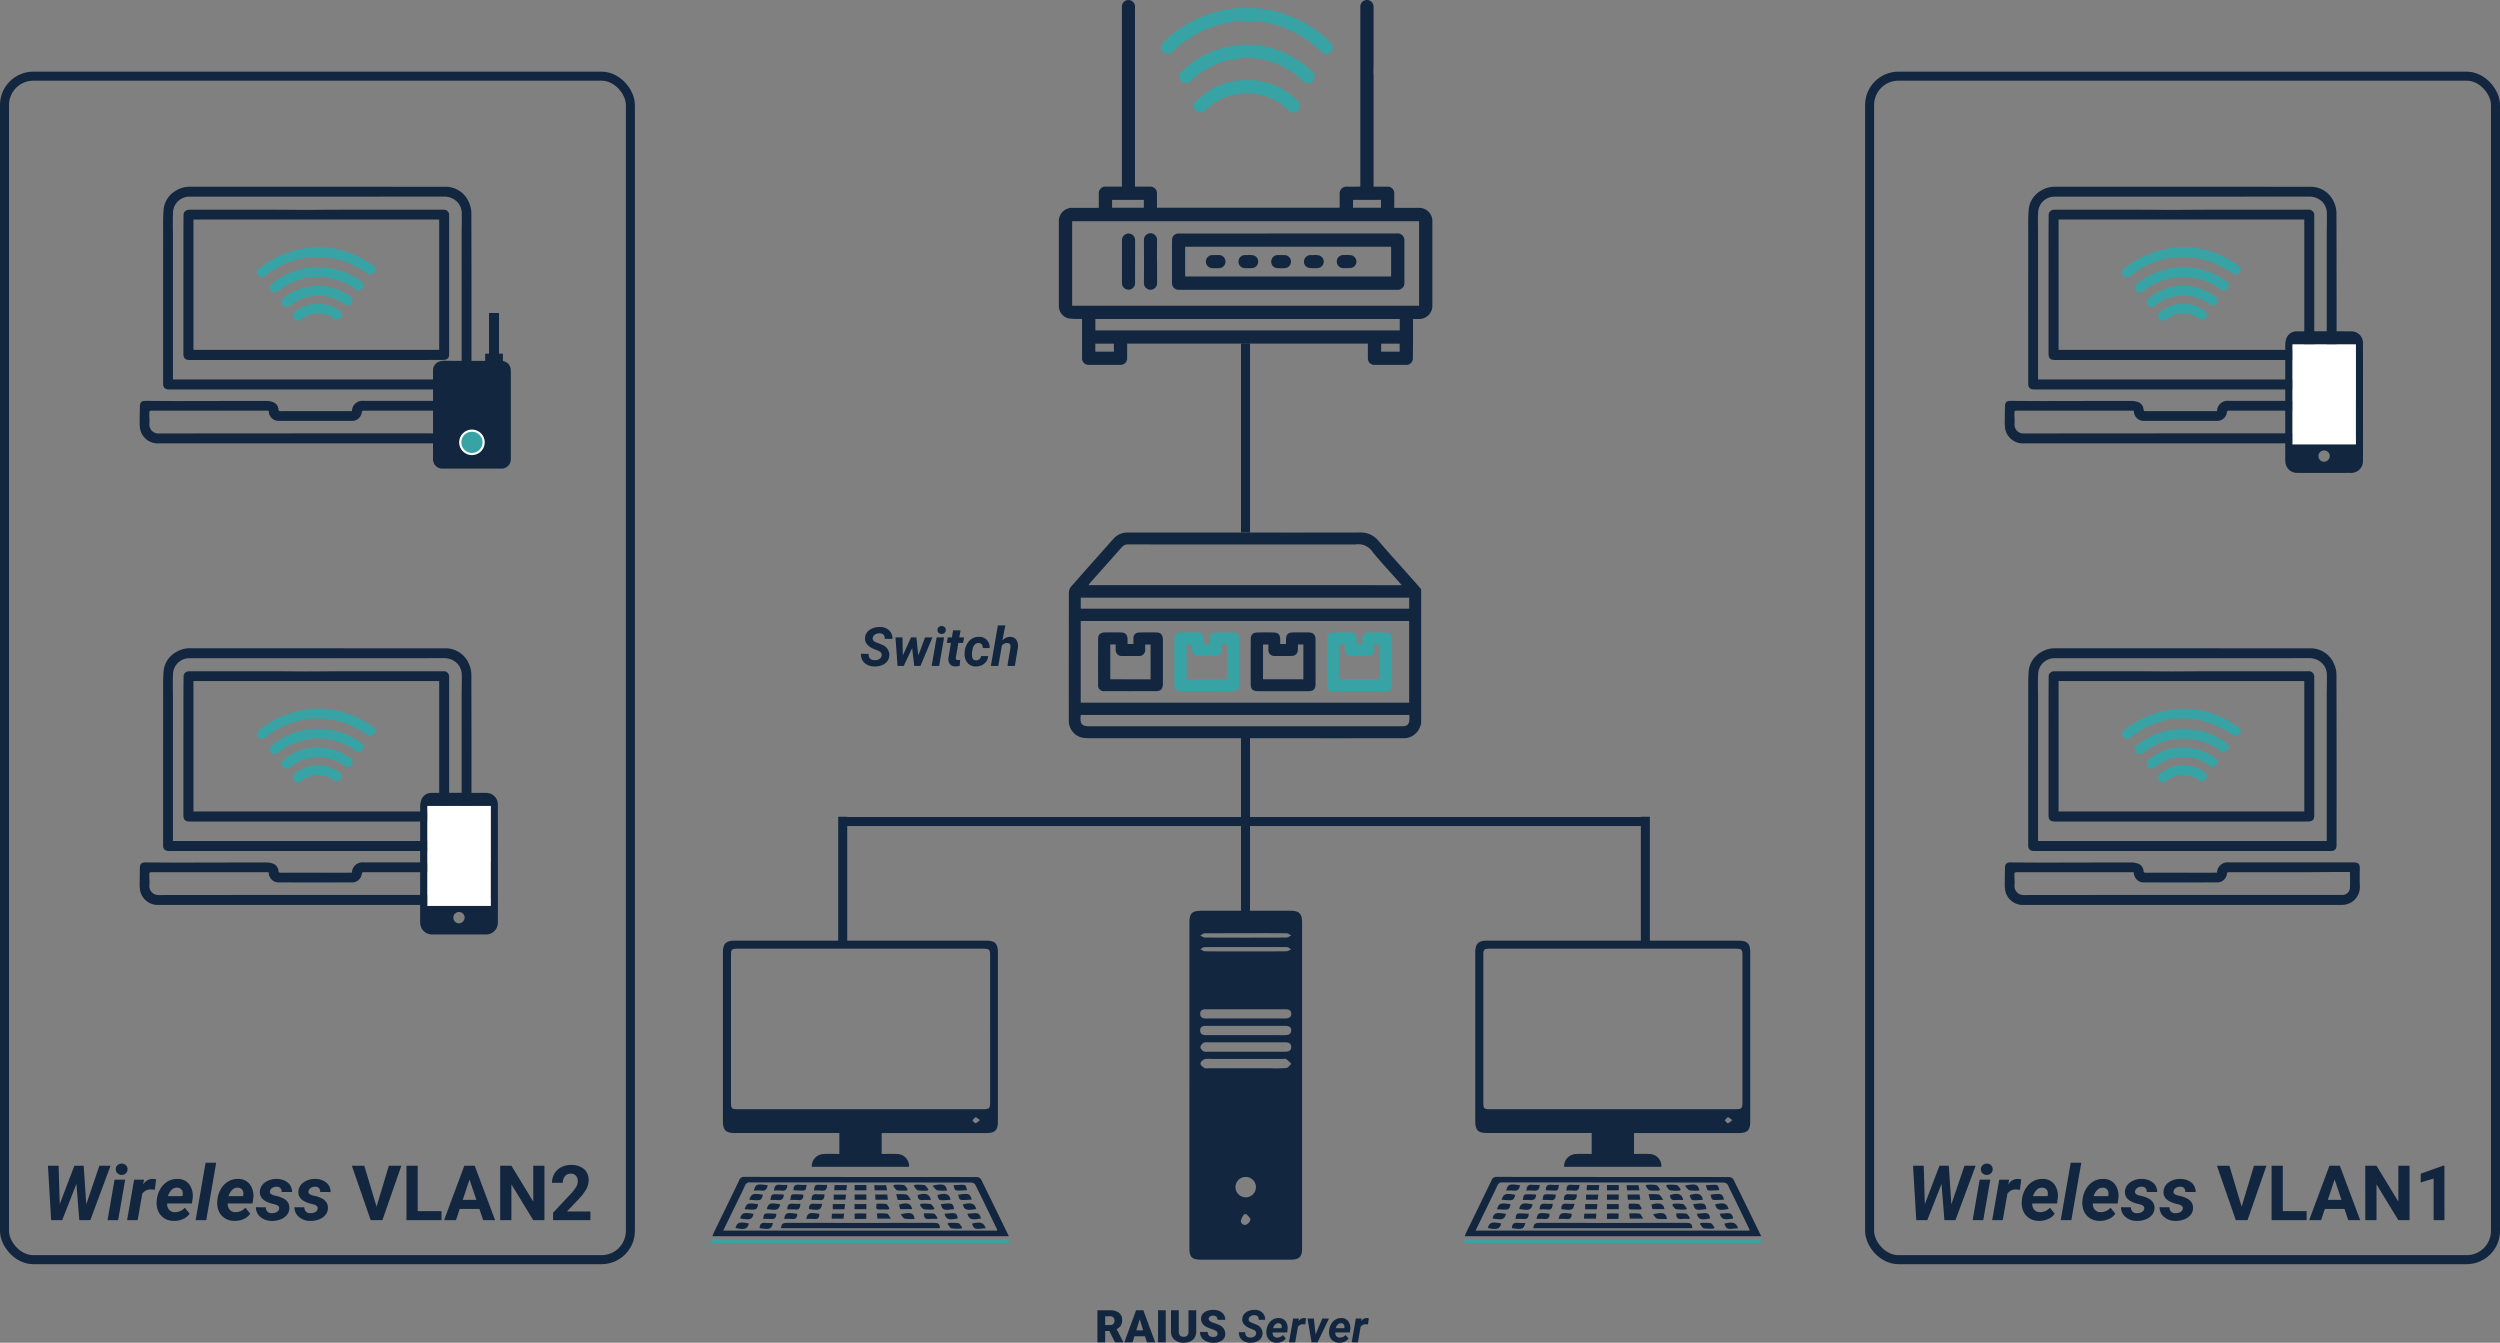 <svg xmlns="http://www.w3.org/2000/svg" width="555.052" height="298.122" viewBox="0 0 555.052 298.122">
  <rect x="0" y="0" width="555.052" height="298.122" fill="#808080" stroke="none"/>
  <g id="Grupo_1094403" data-name="Grupo 1094403" transform="translate(-213.01 -6466)">
    <g id="Grupo_54384" data-name="Grupo 54384" transform="translate(132.289 5917.747)">
      <g id="RNGu9o" transform="translate(111.729 589.708)">
        <g id="Grupo_54374" data-name="Grupo 54374">
          <path id="Trazado_116978" data-name="Trazado 116978" d="M140.469,622.152H107.583c-.91,0-1.323-.4-1.323-1.3q0-16.79.006-33.578c0-1.683-.037-3.374.1-5.047a5.432,5.432,0,0,1,2.785-4.243,5.687,5.687,0,0,1,3.075-.837q28.257,0,56.515.009a5.606,5.606,0,0,1,5.422,3.47,5.923,5.923,0,0,1,.534,2.388q.047,18.94.02,37.878c0,.868-.42,1.267-1.306,1.267h-32.94Zm32.069-2.217v-.761q0-15.66,0-31.32c0-1.537.059-3.077.032-4.614a3.769,3.769,0,0,0-.953-2.672,4.022,4.022,0,0,0-2.989-1.234q-28.1.024-56.193.011a6.451,6.451,0,0,0-.646.013,3.633,3.633,0,0,0-3.321,3.319c-.1,1.8-.029,3.606-.029,5.41q0,15.445,0,30.888v.959Z" transform="translate(-101.053 -577.141)" fill="#12263f"/>
          <path id="Trazado_116979" data-name="Trazado 116979" d="M149.756,612.556a2.327,2.327,0,0,1,2.582-2.283h27.7c1.158,0,1.441.321,1.419,1.474-.024,1.342-.042,2.686.019,4.027a3.965,3.965,0,0,1-3.949,3.932c-.27.006-.538,0-.808,0H106.966a4,4,0,0,1-4.23-3.154,9.853,9.853,0,0,1-.1-1.923c0-1.04.023-2.079.042-3.118.016-.905.342-1.238,1.241-1.235,2.438.007,4.878.039,7.316.036,6.512-.006,13.024-.032,19.537-.026a4.137,4.137,0,0,1,1.6.316,1.839,1.839,0,0,1,1.075,1.571c.033.31.174.392.445.39q1.935-.009,3.872-.011,2.712,0,5.426.006Zm-18.511-.109H105.488c-.693,0-.707,0-.712.712-.006.735.086,1.475.019,2.2a1.993,1.993,0,0,0,2.147,2.155q35.067-.041,70.136-.02c.161,0,.323,0,.484,0a1.647,1.647,0,0,0,1.685-1.381c.1-1.2.027-2.409.027-3.712-1.211,0-2.388,0-3.565,0-2.345.011-4.688.039-7.033.043q-7.106.011-14.21,0c-.683,0-1.365.007-2.046,0-.263,0-.41.039-.471.357a2.151,2.151,0,0,1-2.286,1.912q-8.02.013-16.041,0a2.187,2.187,0,0,1-2.323-2C131.287,612.639,131.27,612.571,131.245,612.447Z" transform="translate(-102.632 -562.728)" fill="#12263f"/>
          <path id="Trazado_116980" data-name="Trazado 116980" d="M138.928,614.063h-28.1c-1.019,0-1.428-.388-1.428-1.373q0-13.535.009-27.069c0-1.218.017-2.438.023-3.658a1.153,1.153,0,0,1,1.066-1.248,3.4,3.4,0,0,1,.484-.017q9.42,0,18.839,0c2.29,0,4.582.04,6.872.04,2.526,0,5.051-.039,7.576-.04q11.406-.007,22.81,0a1.2,1.2,0,0,1,1.32,1.329q0,15.333,0,30.667c0,1-.395,1.366-1.485,1.366Q152.923,614.065,138.928,614.063Zm27.261-31.182h-54.56v28.94h54.56Z" transform="translate(-99.686 -575.595)" fill="#12263f"/>
          <path id="Trazado_116981" data-name="Trazado 116981" d="M147.193,591.566a4.1,4.1,0,0,1-.718.841,1.078,1.078,0,0,1-1.205-.113,29.711,29.711,0,0,0-3.981-2.2,18.188,18.188,0,0,0-18.208,2.443c-.174.125-.331.276-.507.4a1.085,1.085,0,0,1-1.537-.181,1.038,1.038,0,0,1,.2-1.525,26.775,26.775,0,0,1,3.634-2.376c7.475-3.612,14.688-3.1,21.573,1.583A1.478,1.478,0,0,1,147.193,591.566Z" transform="translate(-94.731 -573.078)" fill="#37a3a5"/>
          <path id="Trazado_116982" data-name="Trazado 116982" d="M143.692,593.753a4.091,4.091,0,0,1-.7.861.994.994,0,0,1-1.2-.106,13.3,13.3,0,0,0-4.365-2.151,14.017,14.017,0,0,0-12.7,2.487,1.868,1.868,0,0,1-1.016.363.916.916,0,0,1-.881-.743,1.06,1.06,0,0,1,.393-1.2,15.107,15.107,0,0,1,4.648-2.651,16.054,16.054,0,0,1,14.88,1.884A1.776,1.776,0,0,1,143.692,593.753Z" transform="translate(-93.871 -571.723)" fill="#37a3a5"/>
          <path id="Trazado_116983" data-name="Trazado 116983" d="M132.147,592.473a12.5,12.5,0,0,1,7.37,2.1c.119.08.235.165.346.255a1.088,1.088,0,1,1-1.287,1.754,9.957,9.957,0,0,0-12.1.264,1.147,1.147,0,0,1-1.436.109,1.046,1.046,0,0,1-.369-1.244,1.722,1.722,0,0,1,.5-.611A11.6,11.6,0,0,1,132.147,592.473Z" transform="translate(-93.079 -570.471)" fill="#37a3a5"/>
          <path id="Trazado_116984" data-name="Trazado 116984" d="M131.942,595.239a7.926,7.926,0,0,1,4.683,1.487,1.1,1.1,0,1,1-1.231,1.813,5.914,5.914,0,0,0-7.157.161,1.111,1.111,0,0,1-1.663-.1,1.147,1.147,0,0,1,.373-1.673A8.069,8.069,0,0,1,131.942,595.239Z" transform="translate(-92.314 -569.268)" fill="#37a3a5"/>
        </g>
      </g>
      <g id="RNGu9o-2" data-name="RNGu9o" transform="translate(111.729 692.182)">
        <g id="Grupo_54375" data-name="Grupo 54375">
          <path id="Trazado_116985" data-name="Trazado 116985" d="M140.469,693.56H107.583c-.91,0-1.323-.4-1.323-1.3q0-16.788.006-33.579c0-1.683-.037-3.372.1-5.047a5.432,5.432,0,0,1,2.785-4.243,5.7,5.7,0,0,1,3.075-.837q28.257,0,56.515.009a5.607,5.607,0,0,1,5.422,3.47,5.929,5.929,0,0,1,.534,2.388q.047,18.94.02,37.879c0,.867-.42,1.266-1.306,1.266h-32.94Zm32.069-2.217v-.76q0-15.66,0-31.318c0-1.538.059-3.077.032-4.615a3.77,3.77,0,0,0-.953-2.672,4.027,4.027,0,0,0-2.989-1.234q-28.1.024-56.193.011c-.215,0-.432-.009-.646.013a3.633,3.633,0,0,0-3.321,3.319c-.1,1.8-.029,3.606-.029,5.41q0,15.445,0,30.889v.957Z" transform="translate(-101.053 -648.549)" fill="#12263f"/>
          <path id="Trazado_116986" data-name="Trazado 116986" d="M149.756,683.964a2.328,2.328,0,0,1,2.582-2.283h27.7c1.158,0,1.441.323,1.419,1.474-.024,1.342-.042,2.686.019,4.027a3.965,3.965,0,0,1-3.949,3.932c-.27.006-.538,0-.808,0H106.966a4,4,0,0,1-4.23-3.153,9.869,9.869,0,0,1-.1-1.924c0-1.039.023-2.079.042-3.118.016-.905.342-1.238,1.241-1.236,2.438.009,4.878.039,7.316.037,6.512-.007,13.024-.033,19.537-.026a4.086,4.086,0,0,1,1.6.316,1.835,1.835,0,0,1,1.075,1.57c.033.31.174.393.445.392q1.935-.011,3.872-.013,2.712,0,5.426.006Zm-18.511-.109H105.488c-.693,0-.707,0-.712.712-.006.735.086,1.475.019,2.2a1.994,1.994,0,0,0,2.147,2.157q35.067-.041,70.136-.02c.161,0,.323,0,.484,0a1.646,1.646,0,0,0,1.685-1.38c.1-1.2.027-2.408.027-3.712-1.211,0-2.388,0-3.565,0-2.345.011-4.688.039-7.033.043q-7.106.011-14.21,0c-.683,0-1.365.007-2.046,0-.263,0-.41.037-.471.356a2.149,2.149,0,0,1-2.286,1.911q-8.02.013-16.041,0a2.186,2.186,0,0,1-2.323-2C131.287,684.048,131.27,683.979,131.245,683.855Z" transform="translate(-102.632 -634.136)" fill="#12263f"/>
          <path id="Trazado_116987" data-name="Trazado 116987" d="M138.928,685.472h-28.1c-1.019,0-1.428-.387-1.428-1.373q0-13.535.009-27.069c0-1.218.017-2.438.023-3.656a1.154,1.154,0,0,1,1.066-1.25,3.621,3.621,0,0,1,.484-.017q9.42,0,18.839,0c2.29,0,4.582.04,6.872.04,2.526,0,5.051-.039,7.576-.04q11.406-.007,22.81,0a1.2,1.2,0,0,1,1.32,1.329q0,15.333,0,30.667c0,1-.395,1.366-1.485,1.366Zm27.261-31.183h-54.56v28.941h54.56Z" transform="translate(-99.686 -647.003)" fill="#12263f"/>
          <path id="Trazado_116988" data-name="Trazado 116988" d="M147.193,662.974a4.11,4.11,0,0,1-.718.842,1.083,1.083,0,0,1-1.205-.113,29.368,29.368,0,0,0-3.981-2.2,18.184,18.184,0,0,0-18.208,2.441c-.174.126-.331.276-.507.4a1.086,1.086,0,0,1-1.537-.179,1.039,1.039,0,0,1,.2-1.527,26.78,26.78,0,0,1,3.634-2.376c7.475-3.612,14.688-3.1,21.573,1.583A1.478,1.478,0,0,1,147.193,662.974Z" transform="translate(-94.731 -644.486)" fill="#37a3a5"/>
          <path id="Trazado_116989" data-name="Trazado 116989" d="M143.692,665.161a4.054,4.054,0,0,1-.7.861.994.994,0,0,1-1.2-.106,13.3,13.3,0,0,0-4.365-2.151,14.018,14.018,0,0,0-12.7,2.488,1.878,1.878,0,0,1-1.016.362.914.914,0,0,1-.881-.743,1.058,1.058,0,0,1,.393-1.194,15.14,15.14,0,0,1,4.648-2.652,16.058,16.058,0,0,1,14.88,1.884A1.776,1.776,0,0,1,143.692,665.161Z" transform="translate(-93.871 -643.131)" fill="#37a3a5"/>
          <path id="Trazado_116990" data-name="Trazado 116990" d="M132.147,663.881a12.485,12.485,0,0,1,7.37,2.1,4,4,0,0,1,.346.255,1.088,1.088,0,1,1-1.287,1.752,9.955,9.955,0,0,0-12.1.266,1.145,1.145,0,0,1-1.436.108,1.045,1.045,0,0,1-.369-1.244,1.722,1.722,0,0,1,.5-.611A11.61,11.61,0,0,1,132.147,663.881Z" transform="translate(-93.079 -641.879)" fill="#37a3a5"/>
          <path id="Trazado_116991" data-name="Trazado 116991" d="M131.942,666.647a7.937,7.937,0,0,1,4.683,1.487,1.1,1.1,0,1,1-1.231,1.814,5.912,5.912,0,0,0-7.157.159,1.11,1.11,0,0,1-1.663-.1,1.145,1.145,0,0,1,.373-1.672A8.071,8.071,0,0,1,131.942,666.647Z" transform="translate(-92.314 -640.676)" fill="#37a3a5"/>
        </g>
      </g>
      <rect id="Rectángulo_27504" data-name="Rectángulo 27504" width="138.96" height="262.763" rx="6.401" transform="translate(81.721 565.162)" fill="none" stroke="#12263f" stroke-miterlimit="10" stroke-width="2"/>
      <g id="Grupo_54376" data-name="Grupo 54376" transform="translate(173.998 724.276)">
        <path id="Trazado_116992" data-name="Trazado 116992" d="M163.289,686.687q0,2.122,0,4.246c0,2.89.016,5.782-.01,8.673a2.61,2.61,0,0,1-2.78,2.752q-5.857.011-11.716,0a2.611,2.611,0,0,1-2.742-2.557c-.017-.228-.017-.456-.017-.684q0-12.478.007-24.955a5.067,5.067,0,0,1,.194-1.494,2.38,2.38,0,0,1,2.332-1.738q6.087-.028,12.173,0a2.57,2.57,0,0,1,2.549,2.747c.022,4.21.009,8.421.01,12.63Zm-1.574-12.857H147.636v22.187h14.079Zm-5.8,24.721a1.258,1.258,0,1,0-1.277,1.338A1.316,1.316,0,0,0,155.912,698.552Z" transform="translate(-146.024 -670.914)" fill="#12263f"/>
        <rect id="Rectángulo_27505" data-name="Rectángulo 27505" width="14.079" height="22.187" transform="translate(1.612 2.917)" fill="#fff"/>
      </g>
      <g id="Grupo_54377" data-name="Grupo 54377" transform="translate(176.861 617.745)">
        <path id="Trazado_116993" data-name="Trazado 116993" d="M152.71,607.307h6.884v-1.6h.858v-9.034h2.22v9.036h.861c0,.5.006.962,0,1.426,0,.149.03.22.194.258a2.019,2.019,0,0,1,1.546,1.807c.039.59.022,1.185.022,1.778q.007,3.141,0,6.284,0,3.367,0,6.733c0,1.712.006,3.424-.006,5.136a2.053,2.053,0,0,1-2.117,2.1q-6.52,0-13.042,0a2.065,2.065,0,0,1-2.111-2.1q0-5.687,0-11.376,0-4.178,0-8.356a2.04,2.04,0,0,1,1.422-1.955,7.783,7.783,0,0,1,1-.169m-.647-1.306,9.582,19.426a2.707,2.707,0,0,0-2.689-2.663,2.671,2.671,0,0,0-2.74,2.669,2.643,2.643,0,0,0,2.747,2.651A2.675,2.675,0,0,0,159.372,625.4Z" transform="translate(-148.019 -596.678)" fill="#12263f"/>
        <circle id="Elipse_3958" data-name="Elipse 3958" cx="2.842" cy="2.842" r="2.842" transform="translate(5.797 25.873)" fill="#fff"/>
        <circle id="Elipse_3959" data-name="Elipse 3959" cx="2.36" cy="2.36" r="2.36" transform="translate(6.279 26.355)" fill="#37a3a5"/>
      </g>
      <path id="Trazado_836678" data-name="Trazado 836678" d="M9.919-3.511l2.914-8.575h2.482L10.824,0H8.375L7.736-8.052,4.574,0H2.125L1.411-12.086H3.785l.241,8.533L7.28-12.086H9.347ZM17,0H14.643L16.2-8.981h2.357Zm-.523-11.264a1.169,1.169,0,0,1,.365-.921,1.285,1.285,0,0,1,.921-.365,1.291,1.291,0,0,1,.921.324,1.164,1.164,0,0,1,.407.88,1.2,1.2,0,0,1-.344.9,1.291,1.291,0,0,1-.942.4,1.313,1.313,0,0,1-.917-.315A1.159,1.159,0,0,1,16.477-11.264Zm8.658,4.532a4.833,4.833,0,0,0-.789-.083,2.269,2.269,0,0,0-1.984.938L21.325,0H18.984l1.561-8.981,2.2-.008-.216,1.1a2.47,2.47,0,0,1,2.092-1.27,3.414,3.414,0,0,1,.813.116Zm4.217,6.9a3.907,3.907,0,0,1-2.088-.577,3.5,3.5,0,0,1-1.357-1.561,4.349,4.349,0,0,1-.349-2.187l.025-.332A5.806,5.806,0,0,1,26.347-6.9,4.613,4.613,0,0,1,27.99-8.587a4.066,4.066,0,0,1,2.225-.56,3.109,3.109,0,0,1,2.627,1.274,4.362,4.362,0,0,1,.677,3.142L33.386-3.71h-5.5a1.927,1.927,0,0,0,.423,1.395,1.616,1.616,0,0,0,1.245.54,2.882,2.882,0,0,0,2.241-.988l1.071,1.328A3.331,3.331,0,0,1,31.4-.245,4.778,4.778,0,0,1,29.352.166ZM30.1-7.213a1.663,1.663,0,0,0-1.15.407,3.573,3.573,0,0,0-.9,1.469h3.221l.05-.216a2.2,2.2,0,0,0,.008-.631,1.2,1.2,0,0,0-.407-.751A1.275,1.275,0,0,0,30.1-7.213ZM36.557,0H34.2l2.216-12.75h2.349Zm6.25.166a3.907,3.907,0,0,1-2.088-.577,3.5,3.5,0,0,1-1.357-1.561,4.349,4.349,0,0,1-.349-2.187l.025-.332A5.806,5.806,0,0,1,39.8-6.9a4.613,4.613,0,0,1,1.644-1.689,4.066,4.066,0,0,1,2.225-.56A3.109,3.109,0,0,1,46.3-7.873a4.362,4.362,0,0,1,.677,3.142L46.841-3.71h-5.5a1.927,1.927,0,0,0,.423,1.395,1.616,1.616,0,0,0,1.245.54,2.882,2.882,0,0,0,2.241-.988l1.071,1.328A3.331,3.331,0,0,1,44.857-.245,4.778,4.778,0,0,1,42.807.166Zm.747-7.379a1.663,1.663,0,0,0-1.15.407,3.573,3.573,0,0,0-.9,1.469h3.221l.05-.216a2.2,2.2,0,0,0,.008-.631,1.2,1.2,0,0,0-.407-.751A1.275,1.275,0,0,0,43.554-7.213Zm9.189,4.682q.133-.664-.921-.963l-.755-.191q-2.681-.739-2.606-2.606a2.579,2.579,0,0,1,1.125-2.071A4.188,4.188,0,0,1,52.2-9.147a3.757,3.757,0,0,1,2.457.805,2.653,2.653,0,0,1,.955,2.1L53.283-6.25a1.024,1.024,0,0,0-1.146-1.17,1.648,1.648,0,0,0-.95.274,1.128,1.128,0,0,0-.494.739q-.125.664,1,.938l.332.075a6.678,6.678,0,0,1,1.751.627,2.643,2.643,0,0,1,.934.876,2.167,2.167,0,0,1,.3,1.253,2.392,2.392,0,0,1-.552,1.494,3.379,3.379,0,0,1-1.444.988,5.032,5.032,0,0,1-1.93.324A3.791,3.791,0,0,1,48.6-.693a2.77,2.77,0,0,1-1.013-2.179l2.208.017a1.214,1.214,0,0,0,1.378,1.3,1.96,1.96,0,0,0,1.067-.266A1.049,1.049,0,0,0,52.743-2.532Zm8.558,0q.133-.664-.921-.963l-.755-.191q-2.681-.739-2.606-2.606a2.579,2.579,0,0,1,1.125-2.071,4.188,4.188,0,0,1,2.611-.784,3.757,3.757,0,0,1,2.457.805,2.653,2.653,0,0,1,.955,2.1L61.841-6.25A1.024,1.024,0,0,0,60.7-7.421a1.648,1.648,0,0,0-.95.274,1.128,1.128,0,0,0-.494.739q-.125.664,1,.938l.332.075a6.678,6.678,0,0,1,1.751.627,2.643,2.643,0,0,1,.934.876,2.167,2.167,0,0,1,.3,1.253,2.392,2.392,0,0,1-.552,1.494,3.379,3.379,0,0,1-1.444.988,5.032,5.032,0,0,1-1.93.324,3.791,3.791,0,0,1-2.49-.859,2.77,2.77,0,0,1-1.013-2.179l2.208.017a1.214,1.214,0,0,0,1.378,1.3A1.96,1.96,0,0,0,60.8-1.818,1.049,1.049,0,0,0,61.3-2.532ZM74.367-3l2.739-9.089h2.772L75.67,0h-2.6L68.88-12.086h2.764Zm9.139,1h5.288V0H81.016V-12.086h2.49Zm13.7-.49H92.836L92.006,0H89.358l4.5-12.086h2.308L100.688,0H98.041ZM93.508-4.507H96.53L95.011-9.031ZM111.646,0h-2.49l-4.848-7.952V0h-2.49V-12.086h2.49l4.856,7.969v-7.969h2.482Zm10.2,0h-8.284V-1.644l3.91-4.167a9.645,9.645,0,0,0,1.191-1.536,2.467,2.467,0,0,0,.386-1.245,1.846,1.846,0,0,0-.407-1.266,1.468,1.468,0,0,0-1.162-.461,1.584,1.584,0,0,0-1.282.56,2.219,2.219,0,0,0-.469,1.473h-2.407a3.962,3.962,0,0,1,.527-2.017,3.715,3.715,0,0,1,1.49-1.432,4.529,4.529,0,0,1,2.183-.519,4.288,4.288,0,0,1,2.9.9,3.172,3.172,0,0,1,1.033,2.532A4.064,4.064,0,0,1,120.992-7,10.148,10.148,0,0,1,119.4-4.831l-2.748,2.9h5.2Z" transform="translate(89.953 819.152)" fill="#12263f"/>
      <g id="RNGu9o-3" data-name="RNGu9o" transform="translate(525.82 589.708)">
        <g id="Grupo_54378" data-name="Grupo 54378">
          <path id="Trazado_116994" data-name="Trazado 116994" d="M429.026,622.152H396.14c-.908,0-1.323-.4-1.323-1.3q0-16.79.006-33.578c0-1.683-.037-3.374.1-5.047a5.425,5.425,0,0,1,2.785-4.243,5.682,5.682,0,0,1,3.074-.837q28.259,0,56.515.009a5.605,5.605,0,0,1,5.422,3.47,5.925,5.925,0,0,1,.534,2.388q.047,18.94.02,37.878c0,.868-.42,1.267-1.3,1.267H429.026Zm32.07-2.217v-.761q0-15.66,0-31.32c0-1.537.059-3.077.032-4.614a3.763,3.763,0,0,0-.953-2.672,4.022,4.022,0,0,0-2.989-1.234q-28.1.024-56.193.011a6.414,6.414,0,0,0-.644.013,3.633,3.633,0,0,0-3.322,3.319c-.1,1.8-.029,3.606-.029,5.41v31.846Z" transform="translate(-389.61 -577.141)" fill="#12263f"/>
          <path id="Trazado_116995" data-name="Trazado 116995" d="M438.313,612.556a2.328,2.328,0,0,1,2.582-2.283h27.7c1.158,0,1.441.321,1.419,1.474-.024,1.342-.042,2.686.019,4.027a3.964,3.964,0,0,1-3.949,3.932c-.27.006-.538,0-.808,0H395.523a4,4,0,0,1-4.229-3.154,9.856,9.856,0,0,1-.1-1.923c0-1.04.023-2.079.042-3.118.016-.905.342-1.238,1.241-1.235,2.438.007,4.878.039,7.316.036,6.512-.006,13.024-.032,19.537-.026a4.149,4.149,0,0,1,1.6.316A1.837,1.837,0,0,1,422,612.171c.033.31.174.392.446.39q1.935-.009,3.87-.011,2.712,0,5.426.006Zm-18.511-.109H394.045c-.692,0-.706,0-.712.712-.006.735.086,1.475.019,2.2a1.994,1.994,0,0,0,2.147,2.155q35.067-.041,70.136-.02c.161,0,.323,0,.484,0a1.649,1.649,0,0,0,1.686-1.381c.1-1.2.026-2.409.026-3.712-1.21,0-2.388,0-3.565,0-2.343.011-4.688.039-7.033.043q-7.106.011-14.21,0c-.682,0-1.365.007-2.046,0-.263,0-.41.039-.471.357a2.15,2.15,0,0,1-2.286,1.912q-8.02.013-16.039,0a2.188,2.188,0,0,1-2.325-2C419.844,612.639,419.828,612.571,419.8,612.447Z" transform="translate(-391.189 -562.728)" fill="#12263f"/>
          <path id="Trazado_116996" data-name="Trazado 116996" d="M427.484,614.063h-28.1c-1.019,0-1.428-.388-1.426-1.373q0-13.535.007-27.069c0-1.218.019-2.438.023-3.658a1.154,1.154,0,0,1,1.068-1.248,3.372,3.372,0,0,1,.482-.017q9.419,0,18.839,0c2.292,0,4.582.04,6.874.04,2.524,0,5.05-.039,7.574-.04q11.406-.007,22.81,0a1.2,1.2,0,0,1,1.32,1.329q0,15.333,0,30.667c0,1-.395,1.366-1.485,1.366Q441.479,614.065,427.484,614.063Zm27.263-31.182H400.185v28.94h54.562Z" transform="translate(-388.242 -575.595)" fill="#12263f"/>
          <path id="Trazado_116997" data-name="Trazado 116997" d="M435.75,591.566a4.141,4.141,0,0,1-.716.841,1.078,1.078,0,0,1-1.205-.113,29.818,29.818,0,0,0-3.982-2.2,18.188,18.188,0,0,0-18.208,2.443c-.174.125-.33.276-.507.4a1.085,1.085,0,0,1-1.537-.181,1.038,1.038,0,0,1,.2-1.525,26.669,26.669,0,0,1,3.632-2.376c7.477-3.612,14.688-3.1,21.573,1.583A1.474,1.474,0,0,1,435.75,591.566Z" transform="translate(-383.288 -573.078)" fill="#37a3a5"/>
          <path id="Trazado_116998" data-name="Trazado 116998" d="M432.249,593.753a4.048,4.048,0,0,1-.7.861.994.994,0,0,1-1.2-.106,13.3,13.3,0,0,0-4.365-2.151,14.017,14.017,0,0,0-12.7,2.487,1.868,1.868,0,0,1-1.016.363.917.917,0,0,1-.881-.743,1.06,1.06,0,0,1,.393-1.2,15.107,15.107,0,0,1,4.648-2.651A16.056,16.056,0,0,1,431.3,592.5,1.777,1.777,0,0,1,432.249,593.753Z" transform="translate(-382.428 -571.723)" fill="#37a3a5"/>
          <path id="Trazado_116999" data-name="Trazado 116999" d="M420.706,592.473a12.5,12.5,0,0,1,7.37,2.1c.118.08.234.165.346.255a1.089,1.089,0,1,1-1.289,1.754,9.957,9.957,0,0,0-12.1.264,1.147,1.147,0,0,1-1.436.109,1.048,1.048,0,0,1-.369-1.244,1.722,1.722,0,0,1,.5-.611A11.6,11.6,0,0,1,420.706,592.473Z" transform="translate(-381.636 -570.471)" fill="#37a3a5"/>
          <path id="Trazado_117000" data-name="Trazado 117000" d="M420.5,595.239a7.923,7.923,0,0,1,4.683,1.487,1.1,1.1,0,1,1-1.231,1.813,5.914,5.914,0,0,0-7.157.161,1.111,1.111,0,0,1-1.663-.1,1.147,1.147,0,0,1,.373-1.673A8.073,8.073,0,0,1,420.5,595.239Z" transform="translate(-380.871 -569.268)" fill="#37a3a5"/>
        </g>
      </g>
      <g id="RNGu9o-4" data-name="RNGu9o" transform="translate(525.82 692.182)">
        <g id="Grupo_54379" data-name="Grupo 54379">
          <path id="Trazado_117001" data-name="Trazado 117001" d="M429.026,693.56H396.14c-.908,0-1.323-.4-1.323-1.3q0-16.788.006-33.579c0-1.683-.037-3.372.1-5.047a5.425,5.425,0,0,1,2.785-4.243,5.694,5.694,0,0,1,3.074-.837q28.259,0,56.515.009a5.605,5.605,0,0,1,5.422,3.47,5.93,5.93,0,0,1,.534,2.388q.047,18.94.02,37.879c0,.867-.42,1.266-1.3,1.266H429.026Zm32.07-2.217v-.76q0-15.66,0-31.318c0-1.538.059-3.077.032-4.615a3.763,3.763,0,0,0-.953-2.672,4.027,4.027,0,0,0-2.989-1.234q-28.1.024-56.193.011a6.432,6.432,0,0,0-.644.013,3.634,3.634,0,0,0-3.322,3.319c-.1,1.8-.029,3.606-.029,5.41v31.846Z" transform="translate(-389.61 -648.549)" fill="#12263f"/>
          <path id="Trazado_117002" data-name="Trazado 117002" d="M438.313,683.964a2.329,2.329,0,0,1,2.582-2.283h27.7c1.158,0,1.441.323,1.419,1.474-.024,1.342-.042,2.686.019,4.027a3.964,3.964,0,0,1-3.949,3.932c-.27.006-.538,0-.808,0H395.523a4,4,0,0,1-4.229-3.153,9.871,9.871,0,0,1-.1-1.924c0-1.039.023-2.079.042-3.118.016-.905.342-1.238,1.241-1.236,2.438.009,4.878.039,7.316.037,6.512-.007,13.024-.033,19.537-.026a4.1,4.1,0,0,1,1.6.316,1.833,1.833,0,0,1,1.073,1.57c.033.31.174.393.446.392q1.935-.011,3.87-.013,2.712,0,5.426.006Zm-18.511-.109H394.045c-.692,0-.706,0-.712.712-.006.735.086,1.475.019,2.2a2,2,0,0,0,2.147,2.157q35.067-.041,70.136-.02c.161,0,.323,0,.484,0a1.647,1.647,0,0,0,1.686-1.38c.1-1.2.026-2.408.026-3.712-1.21,0-2.388,0-3.565,0-2.343.011-4.688.039-7.033.043q-7.106.011-14.21,0c-.682,0-1.365.007-2.046,0-.263,0-.41.037-.471.356a2.148,2.148,0,0,1-2.286,1.911q-8.02.013-16.039,0a2.186,2.186,0,0,1-2.325-2C419.844,684.048,419.828,683.979,419.8,683.855Z" transform="translate(-391.189 -634.136)" fill="#12263f"/>
          <path id="Trazado_117003" data-name="Trazado 117003" d="M427.484,685.472h-28.1c-1.019,0-1.428-.387-1.426-1.373q0-13.535.007-27.069c0-1.218.019-2.438.023-3.656a1.155,1.155,0,0,1,1.068-1.25,3.59,3.59,0,0,1,.482-.017q9.419,0,18.839,0c2.292,0,4.582.04,6.874.04,2.524,0,5.05-.039,7.574-.04q11.406-.007,22.81,0a1.2,1.2,0,0,1,1.32,1.329q0,15.333,0,30.667c0,1-.395,1.366-1.485,1.366Zm27.263-31.183H400.185v28.941h54.562Z" transform="translate(-388.242 -647.003)" fill="#12263f"/>
          <path id="Trazado_117004" data-name="Trazado 117004" d="M435.75,662.974a4.15,4.15,0,0,1-.716.842,1.083,1.083,0,0,1-1.205-.113,29.472,29.472,0,0,0-3.982-2.2,18.184,18.184,0,0,0-18.208,2.441c-.174.126-.33.276-.507.4a1.086,1.086,0,0,1-1.537-.179,1.039,1.039,0,0,1,.2-1.527,26.675,26.675,0,0,1,3.632-2.376c7.477-3.612,14.688-3.1,21.573,1.583A1.474,1.474,0,0,1,435.75,662.974Z" transform="translate(-383.288 -644.486)" fill="#37a3a5"/>
          <path id="Trazado_117005" data-name="Trazado 117005" d="M432.249,665.161a4.011,4.011,0,0,1-.7.861.994.994,0,0,1-1.2-.106,13.3,13.3,0,0,0-4.365-2.151,14.018,14.018,0,0,0-12.7,2.488,1.878,1.878,0,0,1-1.016.362.916.916,0,0,1-.881-.743,1.058,1.058,0,0,1,.393-1.194,15.14,15.14,0,0,1,4.648-2.652A16.061,16.061,0,0,1,431.3,663.91,1.777,1.777,0,0,1,432.249,665.161Z" transform="translate(-382.428 -643.131)" fill="#37a3a5"/>
          <path id="Trazado_117006" data-name="Trazado 117006" d="M420.706,663.881a12.491,12.491,0,0,1,7.37,2.1c.118.079.234.164.346.255a1.088,1.088,0,1,1-1.289,1.752,9.955,9.955,0,0,0-12.1.266,1.145,1.145,0,0,1-1.436.108,1.047,1.047,0,0,1-.369-1.244,1.722,1.722,0,0,1,.5-.611A11.614,11.614,0,0,1,420.706,663.881Z" transform="translate(-381.636 -641.879)" fill="#37a3a5"/>
          <path id="Trazado_117007" data-name="Trazado 117007" d="M420.5,666.647a7.934,7.934,0,0,1,4.683,1.487,1.1,1.1,0,1,1-1.231,1.814,5.912,5.912,0,0,0-7.157.159,1.11,1.11,0,0,1-1.663-.1,1.145,1.145,0,0,1,.373-1.672A8.074,8.074,0,0,1,420.5,666.647Z" transform="translate(-380.871 -640.676)" fill="#37a3a5"/>
        </g>
      </g>
      <rect id="Rectángulo_27506" data-name="Rectángulo 27506" width="138.96" height="262.763" rx="6.401" transform="translate(495.812 565.162)" fill="none" stroke="#12263f" stroke-miterlimit="10" stroke-width="2"/>
      <g id="Grupo_54380" data-name="Grupo 54380" transform="translate(588.09 621.801)">
        <path id="Trazado_117008" data-name="Trazado 117008" d="M451.846,615.278q0,2.122,0,4.246c0,2.89.016,5.782-.01,8.673a2.609,2.609,0,0,1-2.778,2.752q-5.859.013-11.717,0a2.608,2.608,0,0,1-2.741-2.557c-.019-.227-.017-.456-.017-.685q0-12.478.007-24.955a5.019,5.019,0,0,1,.192-1.494,2.38,2.38,0,0,1,2.332-1.738q6.087-.028,12.173,0a2.569,2.569,0,0,1,2.549,2.747c.021,4.21.009,8.421.01,12.63Zm-1.574-12.857H436.193v22.187h14.079Zm-5.8,24.723a1.259,1.259,0,1,0-1.279,1.336A1.319,1.319,0,0,0,444.47,627.144Z" transform="translate(-434.581 -599.505)" fill="#12263f"/>
        <rect id="Rectángulo_27507" data-name="Rectángulo 27507" width="14.079" height="22.187" transform="translate(1.612 2.917)" fill="#fff"/>
      </g>
      <path id="Trazado_836679" data-name="Trazado 836679" d="M9.919-3.511l2.914-8.575h2.482L10.824,0H8.375L7.736-8.052,4.574,0H2.125L1.411-12.086H3.785l.241,8.533L7.28-12.086H9.347ZM17,0H14.643L16.2-8.981h2.357Zm-.523-11.264a1.169,1.169,0,0,1,.365-.921,1.285,1.285,0,0,1,.921-.365,1.291,1.291,0,0,1,.921.324,1.164,1.164,0,0,1,.407.88,1.2,1.2,0,0,1-.344.9,1.291,1.291,0,0,1-.942.4,1.313,1.313,0,0,1-.917-.315A1.159,1.159,0,0,1,16.477-11.264Zm8.658,4.532a4.833,4.833,0,0,0-.789-.083,2.269,2.269,0,0,0-1.984.938L21.325,0H18.984l1.561-8.981,2.2-.008-.216,1.1a2.47,2.47,0,0,1,2.092-1.27,3.414,3.414,0,0,1,.813.116Zm4.217,6.9a3.907,3.907,0,0,1-2.088-.577,3.5,3.5,0,0,1-1.357-1.561,4.349,4.349,0,0,1-.349-2.187l.025-.332A5.806,5.806,0,0,1,26.347-6.9,4.613,4.613,0,0,1,27.99-8.587a4.066,4.066,0,0,1,2.225-.56,3.109,3.109,0,0,1,2.627,1.274,4.362,4.362,0,0,1,.677,3.142L33.386-3.71h-5.5a1.927,1.927,0,0,0,.423,1.395,1.616,1.616,0,0,0,1.245.54,2.882,2.882,0,0,0,2.241-.988l1.071,1.328A3.331,3.331,0,0,1,31.4-.245,4.778,4.778,0,0,1,29.352.166ZM30.1-7.213a1.663,1.663,0,0,0-1.15.407,3.573,3.573,0,0,0-.9,1.469h3.221l.05-.216a2.2,2.2,0,0,0,.008-.631,1.2,1.2,0,0,0-.407-.751A1.275,1.275,0,0,0,30.1-7.213ZM36.557,0H34.2l2.216-12.75h2.349Zm6.25.166a3.907,3.907,0,0,1-2.088-.577,3.5,3.5,0,0,1-1.357-1.561,4.349,4.349,0,0,1-.349-2.187l.025-.332A5.806,5.806,0,0,1,39.8-6.9a4.613,4.613,0,0,1,1.644-1.689,4.066,4.066,0,0,1,2.225-.56A3.109,3.109,0,0,1,46.3-7.873a4.362,4.362,0,0,1,.677,3.142L46.841-3.71h-5.5a1.927,1.927,0,0,0,.423,1.395,1.616,1.616,0,0,0,1.245.54,2.882,2.882,0,0,0,2.241-.988l1.071,1.328A3.331,3.331,0,0,1,44.857-.245,4.778,4.778,0,0,1,42.807.166Zm.747-7.379a1.663,1.663,0,0,0-1.15.407,3.573,3.573,0,0,0-.9,1.469h3.221l.05-.216a2.2,2.2,0,0,0,.008-.631,1.2,1.2,0,0,0-.407-.751A1.275,1.275,0,0,0,43.554-7.213Zm9.189,4.682q.133-.664-.921-.963l-.755-.191q-2.681-.739-2.606-2.606a2.579,2.579,0,0,1,1.125-2.071A4.188,4.188,0,0,1,52.2-9.147a3.757,3.757,0,0,1,2.457.805,2.653,2.653,0,0,1,.955,2.1L53.283-6.25a1.024,1.024,0,0,0-1.146-1.17,1.648,1.648,0,0,0-.95.274,1.128,1.128,0,0,0-.494.739q-.125.664,1,.938l.332.075a6.678,6.678,0,0,1,1.751.627,2.643,2.643,0,0,1,.934.876,2.167,2.167,0,0,1,.3,1.253,2.392,2.392,0,0,1-.552,1.494,3.379,3.379,0,0,1-1.444.988,5.032,5.032,0,0,1-1.93.324A3.791,3.791,0,0,1,48.6-.693a2.77,2.77,0,0,1-1.013-2.179l2.208.017a1.214,1.214,0,0,0,1.378,1.3,1.96,1.96,0,0,0,1.067-.266A1.049,1.049,0,0,0,52.743-2.532Zm8.558,0q.133-.664-.921-.963l-.755-.191q-2.681-.739-2.606-2.606a2.579,2.579,0,0,1,1.125-2.071,4.188,4.188,0,0,1,2.611-.784,3.757,3.757,0,0,1,2.457.805,2.653,2.653,0,0,1,.955,2.1L61.841-6.25A1.024,1.024,0,0,0,60.7-7.421a1.648,1.648,0,0,0-.95.274,1.128,1.128,0,0,0-.494.739q-.125.664,1,.938l.332.075a6.678,6.678,0,0,1,1.751.627,2.643,2.643,0,0,1,.934.876,2.167,2.167,0,0,1,.3,1.253,2.392,2.392,0,0,1-.552,1.494,3.379,3.379,0,0,1-1.444.988,5.032,5.032,0,0,1-1.93.324,3.791,3.791,0,0,1-2.49-.859,2.77,2.77,0,0,1-1.013-2.179l2.208.017a1.214,1.214,0,0,0,1.378,1.3A1.96,1.96,0,0,0,60.8-1.818,1.049,1.049,0,0,0,61.3-2.532ZM74.367-3l2.739-9.089h2.772L75.67,0h-2.6L68.88-12.086h2.764Zm9.139,1h5.288V0H81.016V-12.086h2.49Zm13.7-.49H92.836L92.006,0H89.358l4.5-12.086h2.308L100.688,0H98.041ZM93.508-4.507H96.53L95.011-9.031ZM111.646,0h-2.49l-4.848-7.952V0h-2.49V-12.086h2.49l4.856,7.969v-7.969h2.482Zm7.745,0h-2.4V-9.247l-2.864.888V-10.31l5.005-1.793h.257Z" transform="translate(504.045 819.152)" fill="#12263f"/>
      <path id="Trazado_836681" data-name="Trazado 836681" d="M4.816-2.279q.123-.7-.686-1.066L3-3.8q-1.969-.879-1.869-2.42A2.223,2.223,0,0,1,1.6-7.482a2.818,2.818,0,0,1,1.2-.864,4.253,4.253,0,0,1,1.67-.3,2.893,2.893,0,0,1,2,.735,2.451,2.451,0,0,1,.75,1.907H5.508a1.221,1.221,0,0,0-.255-.9,1.148,1.148,0,0,0-.882-.334,1.778,1.778,0,0,0-1.02.267,1.094,1.094,0,0,0-.516.765q-.111.639.855,1.014l.773.293L4.91-4.7A2.421,2.421,0,0,1,6.527-2.3a2.318,2.318,0,0,1-.483,1.3,2.725,2.725,0,0,1-1.172.841A4.174,4.174,0,0,1,3.24.123,3.655,3.655,0,0,1,1.623-.258,2.512,2.512,0,0,1,.545-1.283,2.655,2.655,0,0,1,.223-2.689l1.717.006Q1.857-1.295,3.3-1.271a1.794,1.794,0,0,0,1.031-.275A1.072,1.072,0,0,0,4.816-2.279Zm8.139-.029L14.461-6.34h1.646L13.441,0H12.059L11.59-3.967,9.738,0H8.355L7.887-6.34H9.434l.1,3.99,1.811-3.99h1.2ZM17.59,0H15.926l1.1-6.34h1.664Zm-.369-7.951a.825.825,0,0,1,.258-.65.907.907,0,0,1,.65-.258.911.911,0,0,1,.65.229.822.822,0,0,1,.287.621.849.849,0,0,1-.243.633.912.912,0,0,1-.665.281.927.927,0,0,1-.647-.223A.818.818,0,0,1,17.221-7.951Zm5.121.053L22.066-6.34h1.055L22.9-5.1H21.85l-.539,3.176a.807.807,0,0,0,.047.457q.082.158.4.17.094.006.5-.029L22.143-.029a2.779,2.779,0,0,1-.949.135A1.489,1.489,0,0,1,19.98-.4a1.842,1.842,0,0,1-.328-1.348L20.2-5.1h-.9l.217-1.242h.9l.27-1.559Zm3.416,6.656a1.085,1.085,0,0,0,.762-.249,1.224,1.224,0,0,0,.4-.694l1.553-.006a2.277,2.277,0,0,1-.419,1.2,2.545,2.545,0,0,1-1.008.832,2.885,2.885,0,0,1-1.327.281,2.343,2.343,0,0,1-1.828-.8,2.974,2.974,0,0,1-.65-2.074l.018-.322.006-.064A3.963,3.963,0,0,1,24.3-5.587a2.821,2.821,0,0,1,2.186-.87,2.285,2.285,0,0,1,1.7.7,2.473,2.473,0,0,1,.618,1.784H27.27a1.3,1.3,0,0,0-.223-.8.846.846,0,0,0-.668-.316Q25.2-5.127,24.943-3.363a5.837,5.837,0,0,0-.064,1.078Q24.938-1.26,25.758-1.242Zm5.871-4.395a2.209,2.209,0,0,1,1.717-.82,1.607,1.607,0,0,1,1.386.677A2.661,2.661,0,0,1,35.063-4l-.668,4H32.742l.674-4.014a1.943,1.943,0,0,0,.012-.422.664.664,0,0,0-.738-.65,1.428,1.428,0,0,0-1.172.574L30.721,0H29.068l1.559-9h1.658Z" transform="translate(271.643 696.104)" fill="#12263f"/>
      <path id="Trazado_836680" data-name="Trazado 836680" d="M3.179-2.51H2.251V0H.537V-7.109h2.8a3.12,3.12,0,0,1,1.978.562,1.9,1.9,0,0,1,.713,1.587,2.313,2.313,0,0,1-.3,1.23,2.132,2.132,0,0,1-.94.791L6.27-.073V0H4.434ZM2.251-3.833H3.335a.974.974,0,0,0,.735-.256A.989.989,0,0,0,4.316-4.8a1,1,0,0,0-.249-.72.965.965,0,0,0-.732-.261H2.251Zm8.848,2.5H8.75L8.34,0H6.509L9.116-7.109h1.611L13.354,0H11.514ZM9.16-2.651h1.528L9.922-5.117ZM15.7,0H13.989V-7.109H15.7Zm6.768-7.109v4.653a2.674,2.674,0,0,1-.337,1.37,2.183,2.183,0,0,1-.967.881,3.406,3.406,0,0,1-1.489.3,2.942,2.942,0,0,1-2.046-.674,2.4,2.4,0,0,1-.762-1.846V-7.109h1.724v4.722q.029,1.167,1.084,1.167a1.049,1.049,0,0,0,.806-.293,1.369,1.369,0,0,0,.273-.952V-7.109ZM27.2-1.89a.7.7,0,0,0-.266-.586A3.308,3.308,0,0,0,26-2.91a8.971,8.971,0,0,1-1.094-.435A2.071,2.071,0,0,1,23.525-5.21a1.673,1.673,0,0,1,.344-1.042,2.226,2.226,0,0,1,.974-.7,3.791,3.791,0,0,1,1.416-.251,3.316,3.316,0,0,1,1.375.273,2.176,2.176,0,0,1,.945.779A2.034,2.034,0,0,1,28.916-5H27.207a.859.859,0,0,0-.266-.674,1.037,1.037,0,0,0-.72-.239,1.17,1.17,0,0,0-.725.2.622.622,0,0,0-.266.515.626.626,0,0,0,.293.5,3.7,3.7,0,0,0,1.03.459,6.311,6.311,0,0,1,1.211.51A2.035,2.035,0,0,1,28.916-1.9a1.736,1.736,0,0,1-.7,1.465A3.127,3.127,0,0,1,26.284.1a3.827,3.827,0,0,1-1.565-.31,2.359,2.359,0,0,1-1.055-.85A2.214,2.214,0,0,1,23.311-2.3h1.719a1.09,1.09,0,0,0,.3.842,1.4,1.4,0,0,0,.959.271,1.1,1.1,0,0,0,.671-.183A.6.6,0,0,0,27.2-1.89Zm8.56-.01q.1-.581-.571-.889l-.942-.376Q32.607-3.9,32.69-5.181a1.852,1.852,0,0,1,.391-1.055,2.349,2.349,0,0,1,1-.72,3.544,3.544,0,0,1,1.392-.251,2.411,2.411,0,0,1,1.665.613A2.042,2.042,0,0,1,37.764-5H36.338a1.017,1.017,0,0,0-.212-.752.957.957,0,0,0-.735-.278,1.481,1.481,0,0,0-.85.222.911.911,0,0,0-.43.637q-.093.532.713.845l.645.244.371.171a2.017,2.017,0,0,1,1.348,2,1.932,1.932,0,0,1-.4,1.086,2.271,2.271,0,0,1-.977.7A3.478,3.478,0,0,1,34.448.1,3.046,3.046,0,0,1,33.1-.215a2.093,2.093,0,0,1-.9-.854,2.213,2.213,0,0,1-.269-1.172l1.431,0Q33.3-1.079,34.5-1.06a1.5,1.5,0,0,0,.859-.229A.894.894,0,0,0,35.762-1.9Zm4.521,2a2.3,2.3,0,0,1-1.228-.339,2.057,2.057,0,0,1-.8-.918,2.558,2.558,0,0,1-.205-1.287l.015-.2a3.415,3.415,0,0,1,.449-1.416,2.713,2.713,0,0,1,.967-.994,2.392,2.392,0,0,1,1.309-.33,1.829,1.829,0,0,1,1.545.75,2.566,2.566,0,0,1,.4,1.848l-.078.6H39.419a1.134,1.134,0,0,0,.249.82.95.95,0,0,0,.732.317,1.7,1.7,0,0,0,1.318-.581l.63.781a1.959,1.959,0,0,1-.859.7A2.81,2.81,0,0,1,40.283.1Zm.439-4.341A.978.978,0,0,0,40.046-4a2.1,2.1,0,0,0-.53.864h1.895l.029-.127a1.294,1.294,0,0,0,0-.371.709.709,0,0,0-.239-.442A.75.75,0,0,0,40.723-4.243Zm5.962.283a2.843,2.843,0,0,0-.464-.049,1.335,1.335,0,0,0-1.167.552L44.443,0H43.066l.918-5.283,1.294,0-.127.645a1.453,1.453,0,0,1,1.23-.747,2.009,2.009,0,0,1,.479.068Zm2.28,2.217,1.5-3.54h1.484L49.4,0H48.081l-.9-5.283h1.4ZM54.2.1a2.3,2.3,0,0,1-1.228-.339,2.057,2.057,0,0,1-.8-.918,2.558,2.558,0,0,1-.205-1.287l.015-.2a3.415,3.415,0,0,1,.449-1.416,2.713,2.713,0,0,1,.967-.994,2.392,2.392,0,0,1,1.309-.33,1.829,1.829,0,0,1,1.545.75,2.566,2.566,0,0,1,.4,1.848l-.078.6H53.34a1.134,1.134,0,0,0,.249.82.95.95,0,0,0,.732.317,1.7,1.7,0,0,0,1.318-.581l.63.781a1.959,1.959,0,0,1-.859.7A2.81,2.81,0,0,1,54.2.1Zm.439-4.341A.978.978,0,0,0,53.967-4a2.1,2.1,0,0,0-.53.864h1.895l.029-.127a1.294,1.294,0,0,0,0-.371.709.709,0,0,0-.239-.442A.75.75,0,0,0,54.644-4.243Zm5.962.283a2.843,2.843,0,0,0-.464-.049,1.335,1.335,0,0,0-1.167.552L58.364,0H56.987l.918-5.283,1.294,0-.127.645a1.453,1.453,0,0,1,1.23-.747,2.009,2.009,0,0,1,.479.068Z" transform="translate(323.84 846.272)" fill="#12263f"/>
      <g id="Group_54360" data-name="Group 54360" transform="translate(315.798 548.253)">
        <path id="Path_116867" data-name="Path 116867" d="M314.745,589.69H317.8a1.45,1.45,0,0,1,1.511,1.388q0,.054,0,.108c.011.959,0,1.919,0,2.88v.336H324.7a2.929,2.929,0,0,1,3.075,2.775c0,.1,0,.191,0,.287v18.592a2.933,2.933,0,0,1-2.846,3.017c-.055,0-.108,0-.162,0h-1.28v3.74q-.015,2.5-.04,5a1.437,1.437,0,0,1-1.421,1.455h-7.079a1.431,1.431,0,0,1-1.49-1.373c0-.044,0-.09,0-.136v-3.213h-53.43c0,.113-.014.215-.014.317v2.823a1.477,1.477,0,0,1-1.368,1.578,1.738,1.738,0,0,1-.211,0h-6.865a1.456,1.456,0,0,1-1.576-1.324,1.544,1.544,0,0,1,0-.23v-8.649H249.2a12.9,12.9,0,0,1-2.194-.121,2.809,2.809,0,0,1-2.161-2.785V597.508a2.939,2.939,0,0,1,3.093-3.107h5.779v-3.2a1.443,1.443,0,0,1,1.366-1.514c.05,0,.1,0,.151,0h3.609V549.814a1.444,1.444,0,0,1,1.332-1.546,1.464,1.464,0,0,1,1.576,1.339l0,.082c.011.369,0,.738,0,1.1v38.9h3.374a1.454,1.454,0,0,1,1.505,1.4c0,.036,0,.07,0,.106v3.186h40.546c0-.1.014-.207.014-.31,0-.9.019-1.8,0-2.705a1.548,1.548,0,0,1,1.668-1.685c.938.043,1.88,0,2.82,0a.752.752,0,0,0,.1-.023V549.818a1.477,1.477,0,0,1,1.967-1.481,1.539,1.539,0,0,1,.979,1.563v11.839c0,.85-.03,1.7-.037,2.547,0,.27.036.542.036.812v24.287ZM247.8,616.132h77.027V597.366H247.8Zm72.732,2.949H252.954v2.531H320.53Zm-63.867-26.456v1.754h7.056v-1.754Zm59.7,0h-6.205v1.754h6.205Zm-63.422,33.7h4.12v-1.767h-4.12Zm67.566-1.765H316.4v1.769h4.114Z" transform="translate(-244.836 -548.253)" fill="#12263f"/>
        <path id="Path_116868" data-name="Path 116868" d="M279.72,549.479a26.157,26.157,0,0,1,12.588,3.2,26.9,26.9,0,0,1,5.9,4.384,1.474,1.474,0,0,1-.508,2.557,1.433,1.433,0,0,1-1.492-.4,23.649,23.649,0,0,0-4.7-3.628,22.978,22.978,0,0,0-8.473-2.958,23.341,23.341,0,0,0-19.725,6.489,1.523,1.523,0,0,1-1.82.407,1.457,1.457,0,0,1-.674-1.947,1.423,1.423,0,0,1,.29-.4,24.952,24.952,0,0,1,3.437-2.9,25.863,25.863,0,0,1,8.593-3.984A26.336,26.336,0,0,1,279.72,549.479Z" transform="translate(-237.949 -547.72)" fill="#37a3a5"/>
        <path id="Path_116869" data-name="Path 116869" d="M278.228,555.193a20.945,20.945,0,0,1,9.339,2.105,20.7,20.7,0,0,1,5.447,3.867,1.473,1.473,0,0,1,.113,2.081c-.023.026-.047.05-.073.075a1.494,1.494,0,0,1-2.114-.08h0a17.7,17.7,0,0,0-24.905,0,1.47,1.47,0,1,1-2.167-1.988,1.57,1.57,0,0,1,.122-.118,20.635,20.635,0,0,1,4.525-3.38,20.279,20.279,0,0,1,8.484-2.5C277.478,555.218,277.964,555.193,278.228,555.193Z" transform="translate(-236.725 -545.234)" fill="#37a3a5"/>
        <path id="Path_116870" data-name="Path 116870" d="M287.867,567.848a1.464,1.464,0,0,1-1.043-.436,13.175,13.175,0,0,0-18.489-.1,1.535,1.535,0,0,1-1.718.433,1.438,1.438,0,0,1-.442-2.414,21.712,21.712,0,0,1,2.5-2.031,15.3,15.3,0,0,1,7.835-2.632,15.819,15.819,0,0,1,11.515,3.859c.3.257.6.527.877.8A1.483,1.483,0,0,1,289.21,567,1.424,1.424,0,0,1,287.867,567.848Z" transform="translate(-235.762 -542.87)" fill="#37a3a5"/>
        <path id="Path_116876" data-name="Path 116876" d="M288.137,596.883H263.97a1.476,1.476,0,0,1-1.579-1.091,1.669,1.669,0,0,1-.046-.431v-8.026c0-.57.009-1.139.021-1.709a1.417,1.417,0,0,1,1.273-1.228l45.651-.026h2.958a1.527,1.527,0,0,1,1.7,1.33,1.436,1.436,0,0,1,0,.376v9.131a1.5,1.5,0,0,1-1.3,1.676,1.519,1.519,0,0,1-.36,0H288.149ZM311,587.319H265.275v6.614H311Z" transform="translate(-237.219 -532.545)" fill="#12263f"/>
        <path id="Path_116877" data-name="Path 116877" d="M260.926,590.623v4.708a1.485,1.485,0,0,1-1.418,1.55h-.052a1.466,1.466,0,0,1-1.449-1.482v-.05c0-1.366.017-2.734.017-4.1,0-1.784-.014-3.565-.017-5.348a1.461,1.461,0,1,1,2.917-.159,1.705,1.705,0,0,1,0,.172c0,1.181-.014,2.364-.02,3.543v1.161Z" transform="translate(-239.107 -532.545)" fill="#12263f"/>
        <path id="Path_116878" data-name="Path 116878" d="M257.523,590.628v4.736a1.458,1.458,0,0,1-2.916.072h0v-9.565a1.46,1.46,0,0,1,2.917-.109c0,.031,0,.063,0,.1C257.536,587.451,257.523,589.039,257.523,590.628Z" transform="translate(-240.586 -532.547)" fill="#12263f"/>
        <path id="Path_116880" data-name="Path 116880" d="M274.85,587.685A6.813,6.813,0,0,1,276,587.8,1.418,1.418,0,0,1,277,589.341a1.443,1.443,0,0,1-1.355,1.286c-.56.026-1.122.027-1.682,0a1.418,1.418,0,0,1-1.325-1.507v0a1.437,1.437,0,0,1,1.395-1.393h.812Z" transform="translate(-232.741 -531.099)" fill="#12263f"/>
        <path id="Path_116881" data-name="Path 116881" d="M284.978,587.693a7.141,7.141,0,0,1,1.094.088,1.432,1.432,0,0,1,1.071,1.553,1.447,1.447,0,0,1-1.378,1.294,10.818,10.818,0,0,1-1.9-.065,1.368,1.368,0,0,1-1.078-1.578,1.452,1.452,0,0,1,1.4-1.259h.784Z" transform="translate(-228.337 -531.095)" fill="#12263f"/>
        <path id="Path_116882" data-name="Path 116882" d="M269.751,590.628c-.261,0-.527.01-.784,0a1.46,1.46,0,0,1,.07-2.917h1.422a1.458,1.458,0,0,1,.075,2.915c-.261.013-.525,0-.784,0Z" transform="translate(-234.941 -531.087)" fill="#12263f"/>
        <path id="Path_116883" data-name="Path 116883" d="M279.908,587.713h.726a1.463,1.463,0,0,1,1.448,1.379,1.444,1.444,0,0,1-1.3,1.52,12.9,12.9,0,0,1-1.825,0,1.428,1.428,0,0,1-1.257-1.492,1.459,1.459,0,0,1,1.395-1.4h.812Z" transform="translate(-230.539 -531.087)" fill="#12263f"/>
        <path id="Path_116884" data-name="Path 116884" d="M290.013,587.693a7.535,7.535,0,0,1,1.122.089,1.451,1.451,0,0,1,1.072,1.4,1.435,1.435,0,0,1-1.37,1.416c-.527.024-1.04.036-1.558.026a1.457,1.457,0,1,1,.036-2.915h.7Z" transform="translate(-226.128 -531.095)" fill="#12263f"/>
      </g>
      <g id="Z1vj45.tif" transform="translate(318.018 666.473)">
        <g id="Grupo_54381" data-name="Grupo 54381">
          <path id="Trazado_117009" data-name="Trazado 117009" d="M324.608,673.194a.923.923,0,0,0-.123.188,3.855,3.855,0,0,1-4.048,2.925q-11.684.017-23.37.009-22.531,0-45.06,0c-.712,0-1.428.014-2.135-.052a3.8,3.8,0,0,1-3.483-3.78q-.013-14.282.016-28.564a2.022,2.022,0,0,1,.455-1.228c3.136-3.58,6.306-7.132,9.466-10.693a4.18,4.18,0,0,1,3.348-1.35c6.44.009,12.881,0,19.323,0,10.665,0,21.332.023,32-.01a5.044,5.044,0,0,1,4.131,1.853c2.762,3.2,5.6,6.328,8.405,9.488.369.416.719.848,1.078,1.273Zm-2.658-4.769V650.293H249.026v18.133Zm-1.659-26.092c-.284-.334-.456-.545-.637-.75-1.943-2.19-3.958-4.321-5.8-6.59a3.761,3.761,0,0,0-3.833-1.692,2.118,2.118,0,0,1-.382,0q-25.015,0-50.031-.013a1.8,1.8,0,0,0-1.474.629c-2.322,2.636-4.664,5.255-6.994,7.884a6.179,6.179,0,0,0-.375.529ZM322,671.141H249.036c-.2,2.121.158,2.524,2.167,2.524q24.856,0,49.711,0,9.736,0,19.474,0c1.148,0,1.6-.464,1.616-1.623C322.007,671.765,322,671.487,322,671.141Zm-.044-26.026H249.035v2.432h72.924Z" transform="translate(-246.383 -630.634)" fill="#12263f"/>
          <path id="Trazado_117010" data-name="Trazado 117010" d="M269.266,648.661c.274.025.446.053.618.053.2,0,.395-.026.687-.047,0-.4-.01-.779,0-1.152.03-.918.451-1.382,1.349-1.4q1.907-.041,3.817,0a1.248,1.248,0,0,1,1.36,1.332q.041,5.192,0,10.384c-.007.867-.552,1.309-1.451,1.31q-5.726.011-11.453.006a1.289,1.289,0,0,1-1.467-1.386q-.037-5.153.009-10.308a1.245,1.245,0,0,1,1.352-1.338q1.907-.045,3.817-.009a1.262,1.262,0,0,1,1.356,1.332C269.288,647.834,269.266,648.236,269.266,648.661Zm3.928.111c0,.409.006.76,0,1.112a1.345,1.345,0,0,1-1.484,1.455q-1.759.013-3.514,0c-1.065-.009-1.54-.485-1.556-1.533,0-.344,0-.689,0-1h-1.213v7.7h8.97v-7.733Z" transform="translate(-239.28 -623.91)" fill="#37a3a5"/>
          <path id="Trazado_117011" data-name="Trazado 117011" d="M281.073,648.669h1.293c0-.333-.006-.631,0-.928.032-1.226.432-1.626,1.676-1.643,1.043-.014,2.087,0,3.13,0,1.293,0,1.754.452,1.754,1.739q0,3.319,0,6.64c0,1.043.016,2.088-.006,3.13-.023,1.089-.475,1.536-1.544,1.537q-5.648.009-11.3,0c-1.063,0-1.538-.461-1.543-1.538q-.022-4.962,0-9.923c0-1.116.468-1.561,1.593-1.573s2.24-.011,3.359,0c1.178.011,1.576.429,1.589,1.632C281.075,648.014,281.073,648.293,281.073,648.669Zm5.15,7.84v-7.733h-1.217c0,.357,0,.682,0,1-.016,1.055-.5,1.547-1.54,1.554-1.2.009-2.392.014-3.588,0a1.307,1.307,0,0,1-1.421-1.431c-.01-.372,0-.743,0-1.112h-1.194v7.719Z" transform="translate(-234.142 -623.91)" fill="#12263f"/>
          <path id="Trazado_117012" data-name="Trazado 117012" d="M257.461,648.672h1.3c0-.464-.019-.89,0-1.312a1.178,1.178,0,0,1,1.193-1.233c1.347-.043,2.7-.05,4.044-.014.861.023,1.3.611,1.306,1.637.006,2.265,0,4.529,0,6.793,0,1.017.013,2.036-.006,3.054-.019,1.066-.492,1.538-1.547,1.541q-5.687.011-11.374,0a1.274,1.274,0,0,1-1.457-1.454q-.026-5.076,0-10.153c0-.969.494-1.413,1.49-1.426q1.718-.019,3.436,0c1.172.011,1.589.439,1.612,1.625C257.466,648.027,257.461,648.327,257.461,648.672Zm5.113,7.84v-7.72h-1.207c0,.383,0,.71,0,1.037a1.334,1.334,0,0,1-1.5,1.505c-1.221.01-2.444.016-3.665,0A1.313,1.313,0,0,1,254.823,650c-.024-.4,0-.8,0-1.226h-1.2v7.733Z" transform="translate(-244.413 -623.91)" fill="#12263f"/>
          <path id="Trazado_117013" data-name="Trazado 117013" d="M292.889,648.673h1.294c0-.429-.022-.829,0-1.227a1.259,1.259,0,0,1,1.356-1.332q1.907-.041,3.817,0a1.22,1.22,0,0,1,1.346,1.33q.037,5.192,0,10.384a1.225,1.225,0,0,1-1.362,1.313q-5.8.013-11.605,0a1.288,1.288,0,0,1-1.4-1.379q-.034-5.153,0-10.308a1.267,1.267,0,0,1,1.358-1.34q1.907-.05,3.816-.009a1.27,1.27,0,0,1,1.365,1.4C292.9,647.881,292.889,648.257,292.889,648.673Zm-3.827.091v7.718h8.975v-7.7h-1.207c0,.363.006.687,0,1.012a1.384,1.384,0,0,1-1.551,1.55c-1.194.009-2.389.014-3.583-.006a1.3,1.3,0,0,1-1.416-1.428c-.007-.372,0-.745,0-1.142Z" transform="translate(-229.005 -623.911)" fill="#37a3a5"/>
        </g>
      </g>
      <path id="Trazado_117118" data-name="Trazado 117118" d="M265.043,727.972q0-18.053,0-36.107c0-2.157.557-2.705,2.738-2.705q9.826,0,19.651,0c1.988,0,2.629.641,2.629,2.629q0,36.1,0,72.211c0,2.022-.6,2.622-2.607,2.623q-9.936,0-19.871,0c-1.969,0-2.539-.571-2.54-2.546Q265.041,746.024,265.043,727.972Zm4.185-9.6a2.173,2.173,0,0,0-1.068.112,1.42,1.42,0,0,0-.683.946c0,.324.386.723.7.937a1.9,1.9,0,0,0,.961.095q4.163.007,8.326,0h3.177c1.863,0,3.725-.006,5.588,0,.728,0,1.4-.174,1.419-1.007.027-.916-.68-1.1-1.445-1.089h-.329m-16.987-3.655c-.745,0-1.478.072-1.455,1.043.023.946.749,1.026,1.494,1.025q4.271-.009,8.544,0c2.884,0,5.769-.007,8.653.006.761,0,1.485-.126,1.523-1.017.039-.928-.69-1.055-1.452-1.055m-8.737,9.418q2.848,0,5.7,0a29.636,29.636,0,0,0,3.39-.053c.406-.049.752-.6,1.127-.924a9.226,9.226,0,0,0-1.151-1.063c-.2-.135-.568-.027-.86-.027H270a4.984,4.984,0,0,0-1.627.057c-.385.139-.878.641-.881.987,0,.33.524.725.9.976.2.138.567.044.86.044m8.226-11.054c2.884,0,5.769-.01,8.655.006.759,0,1.49-.1,1.521-1,.033-.92-.674-1.056-1.449-1.055q-8.653.017-17.308,0c-.758,0-1.472.082-1.455,1.039s.745,1.016,1.492,1.013m-.433-15.86c-.35,0-.7.3-1.046.465.343.165.683.472,1.029.476,3,.037,6,.022,9,.022,3.037,0,6.073.016,9.11-.022.354,0,.706-.3,1.059-.462-.347-.167-.693-.478-1.042-.479m-18.123-3.057c-.346,0-.687.314-1.03.482.347.162.695.464,1.042.465q9.054.043,18.109,0c.349,0,.7-.314,1.045-.482-.353-.162-.7-.461-1.058-.465-3-.037-6-.022-9-.022m-.02,58.655a2.271,2.271,0,1,0-2.306-2.286A2.293,2.293,0,0,0,277.571,752.789Zm.148,3.722-.514.024a4.108,4.108,0,0,0-.726,1.332.876.876,0,0,0,1.1,1,1.635,1.635,0,0,0,1.009-1.129C278.617,757.356,278.033,756.923,277.719,756.511Z" transform="translate(79.752 61.3)" fill="#12263f"/>
      <line id="Línea_1530" data-name="Línea 1530" y2="41.973" transform="translate(357.248 624.5)" fill="#1a1818" stroke="#12263f" stroke-miterlimit="10" stroke-width="2"/>
      <line id="Línea_1531" data-name="Línea 1531" y2="41.973" transform="translate(357.248 709.664)" fill="#1a1818" stroke="#12263f" stroke-miterlimit="10" stroke-width="2"/>
      <line id="Línea_1532" data-name="Línea 1532" y2="27.736" transform="translate(267.822 729.59)" fill="#1a1818" stroke="#12263f" stroke-miterlimit="10" stroke-width="2"/>
      <line id="Línea_1533" data-name="Línea 1533" y2="27.736" transform="translate(446.022 729.59)" fill="#1a1818" stroke="#12263f" stroke-miterlimit="10" stroke-width="2"/>
      <line id="Línea_1534" data-name="Línea 1534" x2="178.851" transform="translate(267.822 730.65)" fill="#1a1818" stroke="#12263f" stroke-miterlimit="10" stroke-width="2"/>
      <g id="Grupo_54393" data-name="Grupo 54393" transform="translate(238.831 757.09)">
        <path id="Trazado_117141" data-name="Trazado 117141" d="M234.671,1040.78v-4.64H211.513c-2.082,0-2.694-.617-2.694-2.707V996.125c0-2.047.66-2.7,2.719-2.7h55.647c2.077,0,2.684.615,2.684,2.714v37.306c0,2.112-.579,2.7-2.679,2.7H244.066v4.639c1.124,0,2.277-.046,3.424.011a2.673,2.673,0,0,1,2.652,2.847H228.547a2.719,2.719,0,0,1,2.672-2.845C232.341,1040.732,233.47,1040.78,234.671,1040.78Zm4.715-45.566q-13.611,0-27.219,0c-1.438,0-1.558.121-1.558,1.571q0,16.251,0,32.5c0,1.444.122,1.566,1.565,1.566h54.344c1.471,0,1.624-.153,1.624-1.619V996.828c0-1.468-.148-1.613-1.63-1.613Q252.947,995.213,239.386,995.214Zm26.528,38.06c-.483-.318-.784-.663-.986-.614-.278.068-.483.436-.72.674.227.221.453.614.684.617C265.16,1033.955,265.432,1033.614,265.914,1033.274Z" transform="translate(-206.427 -993.421)" fill="#12263f"/>
        <path id="Trazado_117142" data-name="Trazado 117142" d="M207.352,1039.571c.118-.294.2-.555.321-.8,1.881-3.877,3.775-7.746,5.64-11.629a1.087,1.087,0,0,1,1.132-.734q25.792.026,51.586.035a1.249,1.249,0,0,1,.954.493c2.07,4.165,4.095,8.352,6.178,12.634Zm2.4-1.231h60.814c0-.11.03-.181.008-.229-1.614-3.341-3.219-6.685-4.872-10.005a1.164,1.164,0,0,0-.9-.439q-24.564-.031-49.126-.032a1.022,1.022,0,0,0-1.073.688c-.631,1.371-1.306,2.721-1.965,4.079C211.692,1034.344,210.747,1036.286,209.748,1038.34Z" transform="translate(-207.293 -973.952)" fill="#12263f"/>
        <path id="Trazado_117143" data-name="Trazado 117143" d="M207.315,1035.961v-.879h65.826l.065.879Z" transform="translate(-207.315 -968.833)" fill="#37a3a5"/>
        <path id="Trazado_117144" data-name="Trazado 117144" d="M216.933,1034.013c.032-.962.477-1.19,1.329-1.188q16.33.043,32.66,0c.854,0,1.31.208,1.286,1.186Z" transform="translate(-201.638 -970.166)" fill="#12263f"/>
        <path id="Trazado_117145" data-name="Trazado 117145" d="M230.3,1030.179a10.429,10.429,0,0,1,2.115.044c.3.064.493.619.736.951l-.21.261c-.553,0-1.107,0-1.66,0C230.152,1031.431,230.147,1031.424,230.3,1030.179Z" transform="translate(-193.792 -971.747)" fill="#12263f"/>
        <path id="Trazado_117146" data-name="Trazado 117146" d="M230.144,1030.02l-.064-1.146h2.667l.162,1.146Z" transform="translate(-193.879 -972.498)" fill="#12263f"/>
        <path id="Trazado_117147" data-name="Trazado 117147" d="M229.824,1030.2v1.151H227.2V1030.2Z" transform="translate(-195.579 -971.714)" fill="#12263f"/>
        <path id="Trazado_117148" data-name="Trazado 117148" d="M229.814,1030.037h-2.608v-1.169h2.608Z" transform="translate(-195.575 -972.501)" fill="#12263f"/>
        <path id="Trazado_117149" data-name="Trazado 117149" d="M229.825,1027.546v1.169h-2.617v-1.169Z" transform="translate(-195.574 -973.281)" fill="#12263f"/>
        <path id="Trazado_117150" data-name="Trazado 117150" d="M230.048,1028.705l-.1-1.138H232.6l.186,1.138Z" transform="translate(-193.955 -973.269)" fill="#12263f"/>
        <path id="Trazado_117151" data-name="Trazado 117151" d="M232.806,1027.534a9.711,9.711,0,0,1,2.132.044c.353.081.6.633.892.972l-.208.248a9.724,9.724,0,0,1-2.134-.046c-.351-.08-.595-.631-.887-.97Z" transform="translate(-192.391 -973.311)" fill="#12263f"/>
        <path id="Trazado_117152" data-name="Trazado 117152" d="M238.54,1028.8a9.557,9.557,0,0,1-2.147-.046c-.369-.088-.628-.644-.937-.99l.207-.229a9.531,9.531,0,0,1,2.144.046c.366.086.622.639.929.983Z" transform="translate(-190.706 -973.311)" fill="#12263f"/>
        <path id="Trazado_117153" data-name="Trazado 117153" d="M241.32,1028.812a9.881,9.881,0,0,1-2.142-.043c-.386-.087-.674-.607-1.11-1.032C240.452,1027.211,241.039,1027.421,241.32,1028.812Z" transform="translate(-189.165 -973.325)" fill="#12263f"/>
        <path id="Trazado_117154" data-name="Trazado 117154" d="M241.016,1027.6c3.058-.17,2.592-.237,3,1.11C240.979,1028.885,241.42,1028.948,241.016,1027.6Z" transform="translate(-187.425 -973.302)" fill="#12263f"/>
        <path id="Trazado_117155" data-name="Trazado 117155" d="M212.495,1030.078c.444-1.354.867-1.5,3.044-1.1C215.155,1030.317,215.155,1030.317,212.495,1030.078Z" transform="translate(-204.258 -972.55)" fill="#12263f"/>
        <path id="Trazado_117156" data-name="Trazado 117156" d="M236.529,1030.18a9.551,9.551,0,0,1,2.125.046c.361.084.614.632.916.97l-.2.239a10.586,10.586,0,0,1-2.136-.042c-.353-.075-.615-.583-.918-.9Z" transform="translate(-190.196 -971.749)" fill="#12263f"/>
        <path id="Trazado_117157" data-name="Trazado 117157" d="M233.664,1031.385l-.262-1c1.786-.565,2.687-.267,2.928,1Z" transform="translate(-191.918 -971.768)" fill="#12263f"/>
        <path id="Trazado_117158" data-name="Trazado 117158" d="M217.955,1030.328c-.436,1.293-.689,1.376-3,1.043C215.213,1030.065,215.725,1029.88,217.955,1030.328Z" transform="translate(-202.805 -971.769)" fill="#12263f"/>
        <path id="Trazado_117159" data-name="Trazado 117159" d="M227.027,1028.881l-.153,1.148h-2.589v-1.148Z" transform="translate(-197.299 -972.493)" fill="#12263f"/>
        <path id="Trazado_117160" data-name="Trazado 117160" d="M224.359,1028.684l.1-1.131h2.726l-.135,1.131Z" transform="translate(-197.256 -973.277)" fill="#12263f"/>
        <path id="Trazado_117161" data-name="Trazado 117161" d="M236.3,1030.057c-.528.037-.712.059-.9.061-.657,0-1.312,0-2.043,0l-.347-1.266a10.449,10.449,0,0,1,2.256.046C235.625,1028.984,235.867,1029.545,236.3,1030.057Z" transform="translate(-192.147 -972.533)" fill="#12263f"/>
        <path id="Trazado_117162" data-name="Trazado 117162" d="M221.6,1027.531c-.339,1.4.242,1.355-2.92,1.2-.035-.88.281-1.336,1.251-1.212A13.745,13.745,0,0,0,221.6,1027.531Z" transform="translate(-200.607 -973.309)" fill="#12263f"/>
        <path id="Trazado_117163" data-name="Trazado 117163" d="M241.682,1030.09c-2.622.239-2.622.239-2.915-1.043C240.583,1028.473,241.48,1028.794,241.682,1030.09Z" transform="translate(-188.752 -972.557)" fill="#12263f"/>
        <path id="Trazado_117164" data-name="Trazado 117164" d="M244.679,1030.058c-3.039.175-2.629.237-3.015-1.092C244.014,1028.6,244.3,1028.7,244.679,1030.058Z" transform="translate(-187.042 -972.551)" fill="#12263f"/>
        <path id="Trazado_117165" data-name="Trazado 117165" d="M224.425,1027.529c.029,1.045-.4,1.406-1.325,1.278a11.841,11.841,0,0,0-1.544-.011c0-.83.14-1.4,1.134-1.279A15.291,15.291,0,0,0,224.425,1027.529Z" transform="translate(-198.91 -973.307)" fill="#12263f"/>
        <path id="Trazado_117166" data-name="Trazado 117166" d="M211.853,1031.4c.426-1.359.759-1.476,3.005-1.108C214.579,1031.6,214.553,1031.606,211.853,1031.4Z" transform="translate(-204.637 -971.766)" fill="#12263f"/>
        <path id="Trazado_117167" data-name="Trazado 117167" d="M221.2,1030.118c-.033-1,.323-1.4,1.236-1.28a12.591,12.591,0,0,0,1.611.013c.059.956-.256,1.4-1.223,1.28A13.079,13.079,0,0,0,221.2,1030.118Z" transform="translate(-199.122 -972.531)" fill="#12263f"/>
        <path id="Trazado_117168" data-name="Trazado 117168" d="M217.819,1031.435c-.04-1,.375-1.382,1.3-1.271a13.671,13.671,0,0,0,1.576.009c0,.938-.281,1.4-1.213,1.274A12.619,12.619,0,0,0,217.819,1031.435Z" transform="translate(-201.117 -971.747)" fill="#12263f"/>
        <path id="Trazado_117169" data-name="Trazado 117169" d="M215.966,1028.8c.025-.989.42-1.4,1.341-1.279a13.068,13.068,0,0,0,1.6.011c-.037.914-.339,1.407-1.3,1.278A13,13,0,0,0,215.966,1028.8Z" transform="translate(-202.209 -973.309)" fill="#12263f"/>
        <path id="Trazado_117170" data-name="Trazado 117170" d="M213.138,1028.817c.417-1.441.674-1.533,3.083-1.169-.165.773-.46,1.312-1.41,1.181A12.728,12.728,0,0,0,213.138,1028.817Z" transform="translate(-203.878 -973.328)" fill="#12263f"/>
        <path id="Trazado_117171" data-name="Trazado 117171" d="M218.217,1030.108c.318-1.379-.243-1.36,2.921-1.2.014.859-.266,1.348-1.25,1.216A13.21,13.21,0,0,0,218.217,1030.108Z" transform="translate(-200.881 -972.522)" fill="#12263f"/>
        <path id="Trazado_117172" data-name="Trazado 117172" d="M215.444,1030.108c.34-1.391-.1-1.353,2.972-1.205-.014.938-.452,1.336-1.4,1.217A13.467,13.467,0,0,0,215.444,1030.108Z" transform="translate(-202.517 -972.522)" fill="#12263f"/>
        <path id="Trazado_117173" data-name="Trazado 117173" d="M239.245,1030.3c2.435-.379,2.759-.254,2.94,1.083C239.782,1031.686,239.619,1031.629,239.245,1030.3Z" transform="translate(-188.47 -971.767)" fill="#12263f"/>
        <path id="Trazado_117174" data-name="Trazado 117174" d="M245.3,1031.359c-2.2.377-2.586.248-3-1C244.144,1029.826,245,1030.111,245.3,1031.359Z" transform="translate(-186.667 -971.772)" fill="#12263f"/>
        <path id="Trazado_117175" data-name="Trazado 117175" d="M240.345,1032.852a11.066,11.066,0,0,1,2.215.044c.343.073.587.619.876.951l-.156.245a10.668,10.668,0,0,1-2.214-.045c-.348-.076-.595-.631-.887-.97Z" transform="translate(-187.918 -970.17)" fill="#12263f"/>
        <path id="Trazado_117176" data-name="Trazado 117176" d="M238.93,1030.138a13.811,13.811,0,0,0-1.649.013c-.881.111-1.277-.245-1.264-1.108C237.766,1028.494,238.657,1028.791,238.93,1030.138Z" transform="translate(-190.375 -972.552)" fill="#12263f"/>
        <path id="Trazado_117177" data-name="Trazado 117177" d="M223.761,1030.174c-.312,1.425-.55,1.509-2.913,1.178-.062-.91.328-1.3,1.261-1.188A14.852,14.852,0,0,0,223.761,1030.174Z" transform="translate(-199.332 -971.747)" fill="#12263f"/>
        <path id="Trazado_117178" data-name="Trazado 117178" d="M246.643,1034.046c-2.509.274-2.581.25-3.048-1.016C245.371,1032.51,246.247,1032.785,246.643,1034.046Z" transform="translate(-185.903 -970.191)" fill="#12263f"/>
        <path id="Trazado_117179" data-name="Trazado 117179" d="M216.913,1032.848c-.361,1.4-.677,1.509-2.972,1.151.013-.883.409-1.274,1.325-1.163A14.466,14.466,0,0,0,216.913,1032.848Z" transform="translate(-203.404 -970.169)" fill="#12263f"/>
        <path id="Trazado_117180" data-name="Trazado 117180" d="M213.556,1032.981c-.332,1.261-.918,1.46-2.986,1.015C210.947,1032.727,211.392,1032.576,213.556,1032.981Z" transform="translate(-205.394 -970.191)" fill="#12263f"/>
        <path id="Trazado_117181" data-name="Trazado 117181" d="M224.159,1030.2h2.732l-.145,1.156h-2.587Z" transform="translate(-197.374 -971.712)" fill="#12263f"/>
        <path id="Trazado_117182" data-name="Trazado 117182" d="M230.441,1032.671l-.124-1.148a13.458,13.458,0,0,1,2.282.043c.272.048.458.58.838,1.105Z" transform="translate(-193.739 -970.95)" fill="#12263f"/>
        <path id="Trazado_117183" data-name="Trazado 117183" d="M227.209,1031.585a3.353,3.353,0,0,1,.464-.07c.682-.008,1.366,0,2.12,0v1.161a3.731,3.731,0,0,1-.458.059c-.682.006-1.366,0-2.126,0Z" transform="translate(-195.574 -970.942)" fill="#12263f"/>
        <path id="Trazado_117184" data-name="Trazado 117184" d="M214.433,1032.738c.288-1.323-.1-1.338,2.939-1.143,0,.838-.336,1.253-1.239,1.154A15.979,15.979,0,0,0,214.433,1032.738Z" transform="translate(-203.114 -970.945)" fill="#12263f"/>
        <path id="Trazado_117185" data-name="Trazado 117185" d="M239.731,1032.745a15.527,15.527,0,0,0-1.676.011c-.867.094-1.2-.3-1.172-1.231a11.734,11.734,0,0,1,2.207.043c.323.064.552.6.824.914Z" transform="translate(-189.865 -970.952)" fill="#12263f"/>
        <path id="Trazado_117186" data-name="Trazado 117186" d="M239.761,1031.608c2.587-.275,2.673-.243,2.947,1.027C240.69,1033.083,240.079,1032.878,239.761,1031.608Z" transform="translate(-188.165 -970.966)" fill="#12263f"/>
        <path id="Trazado_117187" data-name="Trazado 117187" d="M220.463,1032.765c.24-1.35.736-1.517,2.881-1.118.051.874-.337,1.235-1.226,1.129A14.617,14.617,0,0,0,220.463,1032.765Z" transform="translate(-199.555 -970.973)" fill="#12263f"/>
        <path id="Trazado_117188" data-name="Trazado 117188" d="M217.376,1032.763c.227-1.372.526-1.479,2.891-1.135.014.833-.312,1.254-1.22,1.146A14.62,14.62,0,0,0,217.376,1032.763Z" transform="translate(-201.377 -970.97)" fill="#12263f"/>
        <path id="Trazado_117189" data-name="Trazado 117189" d="M236.734,1032.758a10.867,10.867,0,0,1-2.139-.041c-.339-.068-.592-.571-.97-.969C235.831,1031.178,236.586,1031.442,236.734,1032.758Z" transform="translate(-191.787 -970.969)" fill="#12263f"/>
        <path id="Trazado_117190" data-name="Trazado 117190" d="M242.947,1031.609c2.527-.275,2.627-.24,3.025,1.03C243.923,1033.065,243.345,1032.878,242.947,1031.609Z" transform="translate(-186.285 -970.966)" fill="#12263f"/>
        <path id="Trazado_117191" data-name="Trazado 117191" d="M211.224,1032.672c.342-1.277.7-1.4,2.994-1.038C213.878,1032.9,213.5,1033.035,211.224,1032.672Z" transform="translate(-205.008 -970.973)" fill="#12263f"/>
        <path id="Trazado_117192" data-name="Trazado 117192" d="M226.753,1031.548l-.094,1.1h-2.668l.083-1.1Z" transform="translate(-197.473 -970.919)" fill="#12263f"/>
      </g>
      <g id="Grupo_54394" data-name="Grupo 54394" transform="translate(405.867 757.09)">
        <path id="Trazado_117141-2" data-name="Trazado 117141" d="M234.671,1040.78v-4.64H211.513c-2.082,0-2.694-.617-2.694-2.707V996.125c0-2.047.66-2.7,2.719-2.7h55.647c2.077,0,2.684.615,2.684,2.714v37.306c0,2.112-.579,2.7-2.679,2.7H244.066v4.639c1.124,0,2.277-.046,3.424.011a2.673,2.673,0,0,1,2.652,2.847H228.547a2.719,2.719,0,0,1,2.672-2.845C232.341,1040.732,233.47,1040.78,234.671,1040.78Zm4.715-45.566q-13.611,0-27.219,0c-1.438,0-1.558.121-1.558,1.571q0,16.251,0,32.5c0,1.444.122,1.566,1.565,1.566h54.344c1.471,0,1.624-.153,1.624-1.619V996.828c0-1.468-.148-1.613-1.63-1.613Q252.947,995.213,239.386,995.214Zm26.528,38.06c-.483-.318-.784-.663-.986-.614-.278.068-.483.436-.72.674.227.221.453.614.684.617C265.16,1033.955,265.432,1033.614,265.914,1033.274Z" transform="translate(-206.427 -993.421)" fill="#12263f"/>
        <path id="Trazado_117142-2" data-name="Trazado 117142" d="M207.352,1039.571c.118-.294.2-.555.321-.8,1.881-3.877,3.775-7.746,5.64-11.629a1.087,1.087,0,0,1,1.132-.734q25.792.026,51.586.035a1.249,1.249,0,0,1,.954.493c2.07,4.165,4.095,8.352,6.178,12.634Zm2.4-1.231h60.814c0-.11.03-.181.008-.229-1.614-3.341-3.219-6.685-4.872-10.005a1.164,1.164,0,0,0-.9-.439q-24.564-.031-49.126-.032a1.022,1.022,0,0,0-1.073.688c-.631,1.371-1.306,2.721-1.965,4.079C211.692,1034.344,210.747,1036.286,209.748,1038.34Z" transform="translate(-207.293 -973.952)" fill="#12263f"/>
        <path id="Trazado_117143-2" data-name="Trazado 117143" d="M207.315,1035.961v-.879h65.826l.065.879Z" transform="translate(-207.315 -968.833)" fill="#37a3a5"/>
        <path id="Trazado_117144-2" data-name="Trazado 117144" d="M216.933,1034.013c.032-.962.477-1.19,1.329-1.188q16.33.043,32.66,0c.854,0,1.31.208,1.286,1.186Z" transform="translate(-201.638 -970.166)" fill="#12263f"/>
        <path id="Trazado_117145-2" data-name="Trazado 117145" d="M230.3,1030.179a10.429,10.429,0,0,1,2.115.044c.3.064.493.619.736.951l-.21.261c-.553,0-1.107,0-1.66,0C230.152,1031.431,230.147,1031.424,230.3,1030.179Z" transform="translate(-193.792 -971.747)" fill="#12263f"/>
        <path id="Trazado_117146-2" data-name="Trazado 117146" d="M230.144,1030.02l-.064-1.146h2.667l.162,1.146Z" transform="translate(-193.879 -972.498)" fill="#12263f"/>
        <path id="Trazado_117147-2" data-name="Trazado 117147" d="M229.824,1030.2v1.151H227.2V1030.2Z" transform="translate(-195.579 -971.714)" fill="#12263f"/>
        <path id="Trazado_117148-2" data-name="Trazado 117148" d="M229.814,1030.037h-2.608v-1.169h2.608Z" transform="translate(-195.575 -972.501)" fill="#12263f"/>
        <path id="Trazado_117149-2" data-name="Trazado 117149" d="M229.825,1027.546v1.169h-2.617v-1.169Z" transform="translate(-195.574 -973.281)" fill="#12263f"/>
        <path id="Trazado_117150-2" data-name="Trazado 117150" d="M230.048,1028.705l-.1-1.138H232.6l.186,1.138Z" transform="translate(-193.955 -973.269)" fill="#12263f"/>
        <path id="Trazado_117151-2" data-name="Trazado 117151" d="M232.806,1027.534a9.711,9.711,0,0,1,2.132.044c.353.081.6.633.892.972l-.208.248a9.724,9.724,0,0,1-2.134-.046c-.351-.08-.595-.631-.887-.97Z" transform="translate(-192.391 -973.311)" fill="#12263f"/>
        <path id="Trazado_117152-2" data-name="Trazado 117152" d="M238.54,1028.8a9.557,9.557,0,0,1-2.147-.046c-.369-.088-.628-.644-.937-.99l.207-.229a9.531,9.531,0,0,1,2.144.046c.366.086.622.639.929.983Z" transform="translate(-190.706 -973.311)" fill="#12263f"/>
        <path id="Trazado_117153-2" data-name="Trazado 117153" d="M241.32,1028.812a9.881,9.881,0,0,1-2.142-.043c-.386-.087-.674-.607-1.11-1.032C240.452,1027.211,241.039,1027.421,241.32,1028.812Z" transform="translate(-189.165 -973.325)" fill="#12263f"/>
        <path id="Trazado_117154-2" data-name="Trazado 117154" d="M241.016,1027.6c3.058-.17,2.592-.237,3,1.11C240.979,1028.885,241.42,1028.948,241.016,1027.6Z" transform="translate(-187.425 -973.302)" fill="#12263f"/>
        <path id="Trazado_117155-2" data-name="Trazado 117155" d="M212.495,1030.078c.444-1.354.867-1.5,3.044-1.1C215.155,1030.317,215.155,1030.317,212.495,1030.078Z" transform="translate(-204.258 -972.55)" fill="#12263f"/>
        <path id="Trazado_117156-2" data-name="Trazado 117156" d="M236.529,1030.18a9.551,9.551,0,0,1,2.125.046c.361.084.614.632.916.97l-.2.239a10.586,10.586,0,0,1-2.136-.042c-.353-.075-.615-.583-.918-.9Z" transform="translate(-190.196 -971.749)" fill="#12263f"/>
        <path id="Trazado_117157-2" data-name="Trazado 117157" d="M233.664,1031.385l-.262-1c1.786-.565,2.687-.267,2.928,1Z" transform="translate(-191.918 -971.768)" fill="#12263f"/>
        <path id="Trazado_117158-2" data-name="Trazado 117158" d="M217.955,1030.328c-.436,1.293-.689,1.376-3,1.043C215.213,1030.065,215.725,1029.88,217.955,1030.328Z" transform="translate(-202.805 -971.769)" fill="#12263f"/>
        <path id="Trazado_117159-2" data-name="Trazado 117159" d="M227.027,1028.881l-.153,1.148h-2.589v-1.148Z" transform="translate(-197.299 -972.493)" fill="#12263f"/>
        <path id="Trazado_117160-2" data-name="Trazado 117160" d="M224.359,1028.684l.1-1.131h2.726l-.135,1.131Z" transform="translate(-197.256 -973.277)" fill="#12263f"/>
        <path id="Trazado_117161-2" data-name="Trazado 117161" d="M236.3,1030.057c-.528.037-.712.059-.9.061-.657,0-1.312,0-2.043,0l-.347-1.266a10.449,10.449,0,0,1,2.256.046C235.625,1028.984,235.867,1029.545,236.3,1030.057Z" transform="translate(-192.147 -972.533)" fill="#12263f"/>
        <path id="Trazado_117162-2" data-name="Trazado 117162" d="M221.6,1027.531c-.339,1.4.242,1.355-2.92,1.2-.035-.88.281-1.336,1.251-1.212A13.745,13.745,0,0,0,221.6,1027.531Z" transform="translate(-200.607 -973.309)" fill="#12263f"/>
        <path id="Trazado_117163-2" data-name="Trazado 117163" d="M241.682,1030.09c-2.622.239-2.622.239-2.915-1.043C240.583,1028.473,241.48,1028.794,241.682,1030.09Z" transform="translate(-188.752 -972.557)" fill="#12263f"/>
        <path id="Trazado_117164-2" data-name="Trazado 117164" d="M244.679,1030.058c-3.039.175-2.629.237-3.015-1.092C244.014,1028.6,244.3,1028.7,244.679,1030.058Z" transform="translate(-187.042 -972.551)" fill="#12263f"/>
        <path id="Trazado_117165-2" data-name="Trazado 117165" d="M224.425,1027.529c.029,1.045-.4,1.406-1.325,1.278a11.841,11.841,0,0,0-1.544-.011c0-.83.14-1.4,1.134-1.279A15.291,15.291,0,0,0,224.425,1027.529Z" transform="translate(-198.91 -973.307)" fill="#12263f"/>
        <path id="Trazado_117166-2" data-name="Trazado 117166" d="M211.853,1031.4c.426-1.359.759-1.476,3.005-1.108C214.579,1031.6,214.553,1031.606,211.853,1031.4Z" transform="translate(-204.637 -971.766)" fill="#12263f"/>
        <path id="Trazado_117167-2" data-name="Trazado 117167" d="M221.2,1030.118c-.033-1,.323-1.4,1.236-1.28a12.591,12.591,0,0,0,1.611.013c.059.956-.256,1.4-1.223,1.28A13.079,13.079,0,0,0,221.2,1030.118Z" transform="translate(-199.122 -972.531)" fill="#12263f"/>
        <path id="Trazado_117168-2" data-name="Trazado 117168" d="M217.819,1031.435c-.04-1,.375-1.382,1.3-1.271a13.671,13.671,0,0,0,1.576.009c0,.938-.281,1.4-1.213,1.274A12.619,12.619,0,0,0,217.819,1031.435Z" transform="translate(-201.117 -971.747)" fill="#12263f"/>
        <path id="Trazado_117169-2" data-name="Trazado 117169" d="M215.966,1028.8c.025-.989.42-1.4,1.341-1.279a13.068,13.068,0,0,0,1.6.011c-.037.914-.339,1.407-1.3,1.278A13,13,0,0,0,215.966,1028.8Z" transform="translate(-202.209 -973.309)" fill="#12263f"/>
        <path id="Trazado_117170-2" data-name="Trazado 117170" d="M213.138,1028.817c.417-1.441.674-1.533,3.083-1.169-.165.773-.46,1.312-1.41,1.181A12.728,12.728,0,0,0,213.138,1028.817Z" transform="translate(-203.878 -973.328)" fill="#12263f"/>
        <path id="Trazado_117171-2" data-name="Trazado 117171" d="M218.217,1030.108c.318-1.379-.243-1.36,2.921-1.2.014.859-.266,1.348-1.25,1.216A13.21,13.21,0,0,0,218.217,1030.108Z" transform="translate(-200.881 -972.522)" fill="#12263f"/>
        <path id="Trazado_117172-2" data-name="Trazado 117172" d="M215.444,1030.108c.34-1.391-.1-1.353,2.972-1.205-.014.938-.452,1.336-1.4,1.217A13.467,13.467,0,0,0,215.444,1030.108Z" transform="translate(-202.517 -972.522)" fill="#12263f"/>
        <path id="Trazado_117173-2" data-name="Trazado 117173" d="M239.245,1030.3c2.435-.379,2.759-.254,2.94,1.083C239.782,1031.686,239.619,1031.629,239.245,1030.3Z" transform="translate(-188.47 -971.767)" fill="#12263f"/>
        <path id="Trazado_117174-2" data-name="Trazado 117174" d="M245.3,1031.359c-2.2.377-2.586.248-3-1C244.144,1029.826,245,1030.111,245.3,1031.359Z" transform="translate(-186.667 -971.772)" fill="#12263f"/>
        <path id="Trazado_117175-2" data-name="Trazado 117175" d="M240.345,1032.852a11.066,11.066,0,0,1,2.215.044c.343.073.587.619.876.951l-.156.245a10.668,10.668,0,0,1-2.214-.045c-.348-.076-.595-.631-.887-.97Z" transform="translate(-187.918 -970.17)" fill="#12263f"/>
        <path id="Trazado_117176-2" data-name="Trazado 117176" d="M238.93,1030.138a13.811,13.811,0,0,0-1.649.013c-.881.111-1.277-.245-1.264-1.108C237.766,1028.494,238.657,1028.791,238.93,1030.138Z" transform="translate(-190.375 -972.552)" fill="#12263f"/>
        <path id="Trazado_117177-2" data-name="Trazado 117177" d="M223.761,1030.174c-.312,1.425-.55,1.509-2.913,1.178-.062-.91.328-1.3,1.261-1.188A14.852,14.852,0,0,0,223.761,1030.174Z" transform="translate(-199.332 -971.747)" fill="#12263f"/>
        <path id="Trazado_117178-2" data-name="Trazado 117178" d="M246.643,1034.046c-2.509.274-2.581.25-3.048-1.016C245.371,1032.51,246.247,1032.785,246.643,1034.046Z" transform="translate(-185.903 -970.191)" fill="#12263f"/>
        <path id="Trazado_117179-2" data-name="Trazado 117179" d="M216.913,1032.848c-.361,1.4-.677,1.509-2.972,1.151.013-.883.409-1.274,1.325-1.163A14.466,14.466,0,0,0,216.913,1032.848Z" transform="translate(-203.404 -970.169)" fill="#12263f"/>
        <path id="Trazado_117180-2" data-name="Trazado 117180" d="M213.556,1032.981c-.332,1.261-.918,1.46-2.986,1.015C210.947,1032.727,211.392,1032.576,213.556,1032.981Z" transform="translate(-205.394 -970.191)" fill="#12263f"/>
        <path id="Trazado_117181-2" data-name="Trazado 117181" d="M224.159,1030.2h2.732l-.145,1.156h-2.587Z" transform="translate(-197.374 -971.712)" fill="#12263f"/>
        <path id="Trazado_117182-2" data-name="Trazado 117182" d="M230.441,1032.671l-.124-1.148a13.458,13.458,0,0,1,2.282.043c.272.048.458.58.838,1.105Z" transform="translate(-193.739 -970.95)" fill="#12263f"/>
        <path id="Trazado_117183-2" data-name="Trazado 117183" d="M227.209,1031.585a3.353,3.353,0,0,1,.464-.07c.682-.008,1.366,0,2.12,0v1.161a3.731,3.731,0,0,1-.458.059c-.682.006-1.366,0-2.126,0Z" transform="translate(-195.574 -970.942)" fill="#12263f"/>
        <path id="Trazado_117184-2" data-name="Trazado 117184" d="M214.433,1032.738c.288-1.323-.1-1.338,2.939-1.143,0,.838-.336,1.253-1.239,1.154A15.979,15.979,0,0,0,214.433,1032.738Z" transform="translate(-203.114 -970.945)" fill="#12263f"/>
        <path id="Trazado_117185-2" data-name="Trazado 117185" d="M239.731,1032.745a15.527,15.527,0,0,0-1.676.011c-.867.094-1.2-.3-1.172-1.231a11.734,11.734,0,0,1,2.207.043c.323.064.552.6.824.914Z" transform="translate(-189.865 -970.952)" fill="#12263f"/>
        <path id="Trazado_117186-2" data-name="Trazado 117186" d="M239.761,1031.608c2.587-.275,2.673-.243,2.947,1.027C240.69,1033.083,240.079,1032.878,239.761,1031.608Z" transform="translate(-188.165 -970.966)" fill="#12263f"/>
        <path id="Trazado_117187-2" data-name="Trazado 117187" d="M220.463,1032.765c.24-1.35.736-1.517,2.881-1.118.051.874-.337,1.235-1.226,1.129A14.617,14.617,0,0,0,220.463,1032.765Z" transform="translate(-199.555 -970.973)" fill="#12263f"/>
        <path id="Trazado_117188-2" data-name="Trazado 117188" d="M217.376,1032.763c.227-1.372.526-1.479,2.891-1.135.014.833-.312,1.254-1.22,1.146A14.62,14.62,0,0,0,217.376,1032.763Z" transform="translate(-201.377 -970.97)" fill="#12263f"/>
        <path id="Trazado_117189-2" data-name="Trazado 117189" d="M236.734,1032.758a10.867,10.867,0,0,1-2.139-.041c-.339-.068-.592-.571-.97-.969C235.831,1031.178,236.586,1031.442,236.734,1032.758Z" transform="translate(-191.787 -970.969)" fill="#12263f"/>
        <path id="Trazado_117190-2" data-name="Trazado 117190" d="M242.947,1031.609c2.527-.275,2.627-.24,3.025,1.03C243.923,1033.065,243.345,1032.878,242.947,1031.609Z" transform="translate(-186.285 -970.966)" fill="#12263f"/>
        <path id="Trazado_117191-2" data-name="Trazado 117191" d="M211.224,1032.672c.342-1.277.7-1.4,2.994-1.038C213.878,1032.9,213.5,1033.035,211.224,1032.672Z" transform="translate(-205.008 -970.973)" fill="#12263f"/>
        <path id="Trazado_117192-2" data-name="Trazado 117192" d="M226.753,1031.548l-.094,1.1h-2.668l.083-1.1Z" transform="translate(-197.473 -970.919)" fill="#12263f"/>
      </g>
    </g>
  </g>
</svg>
